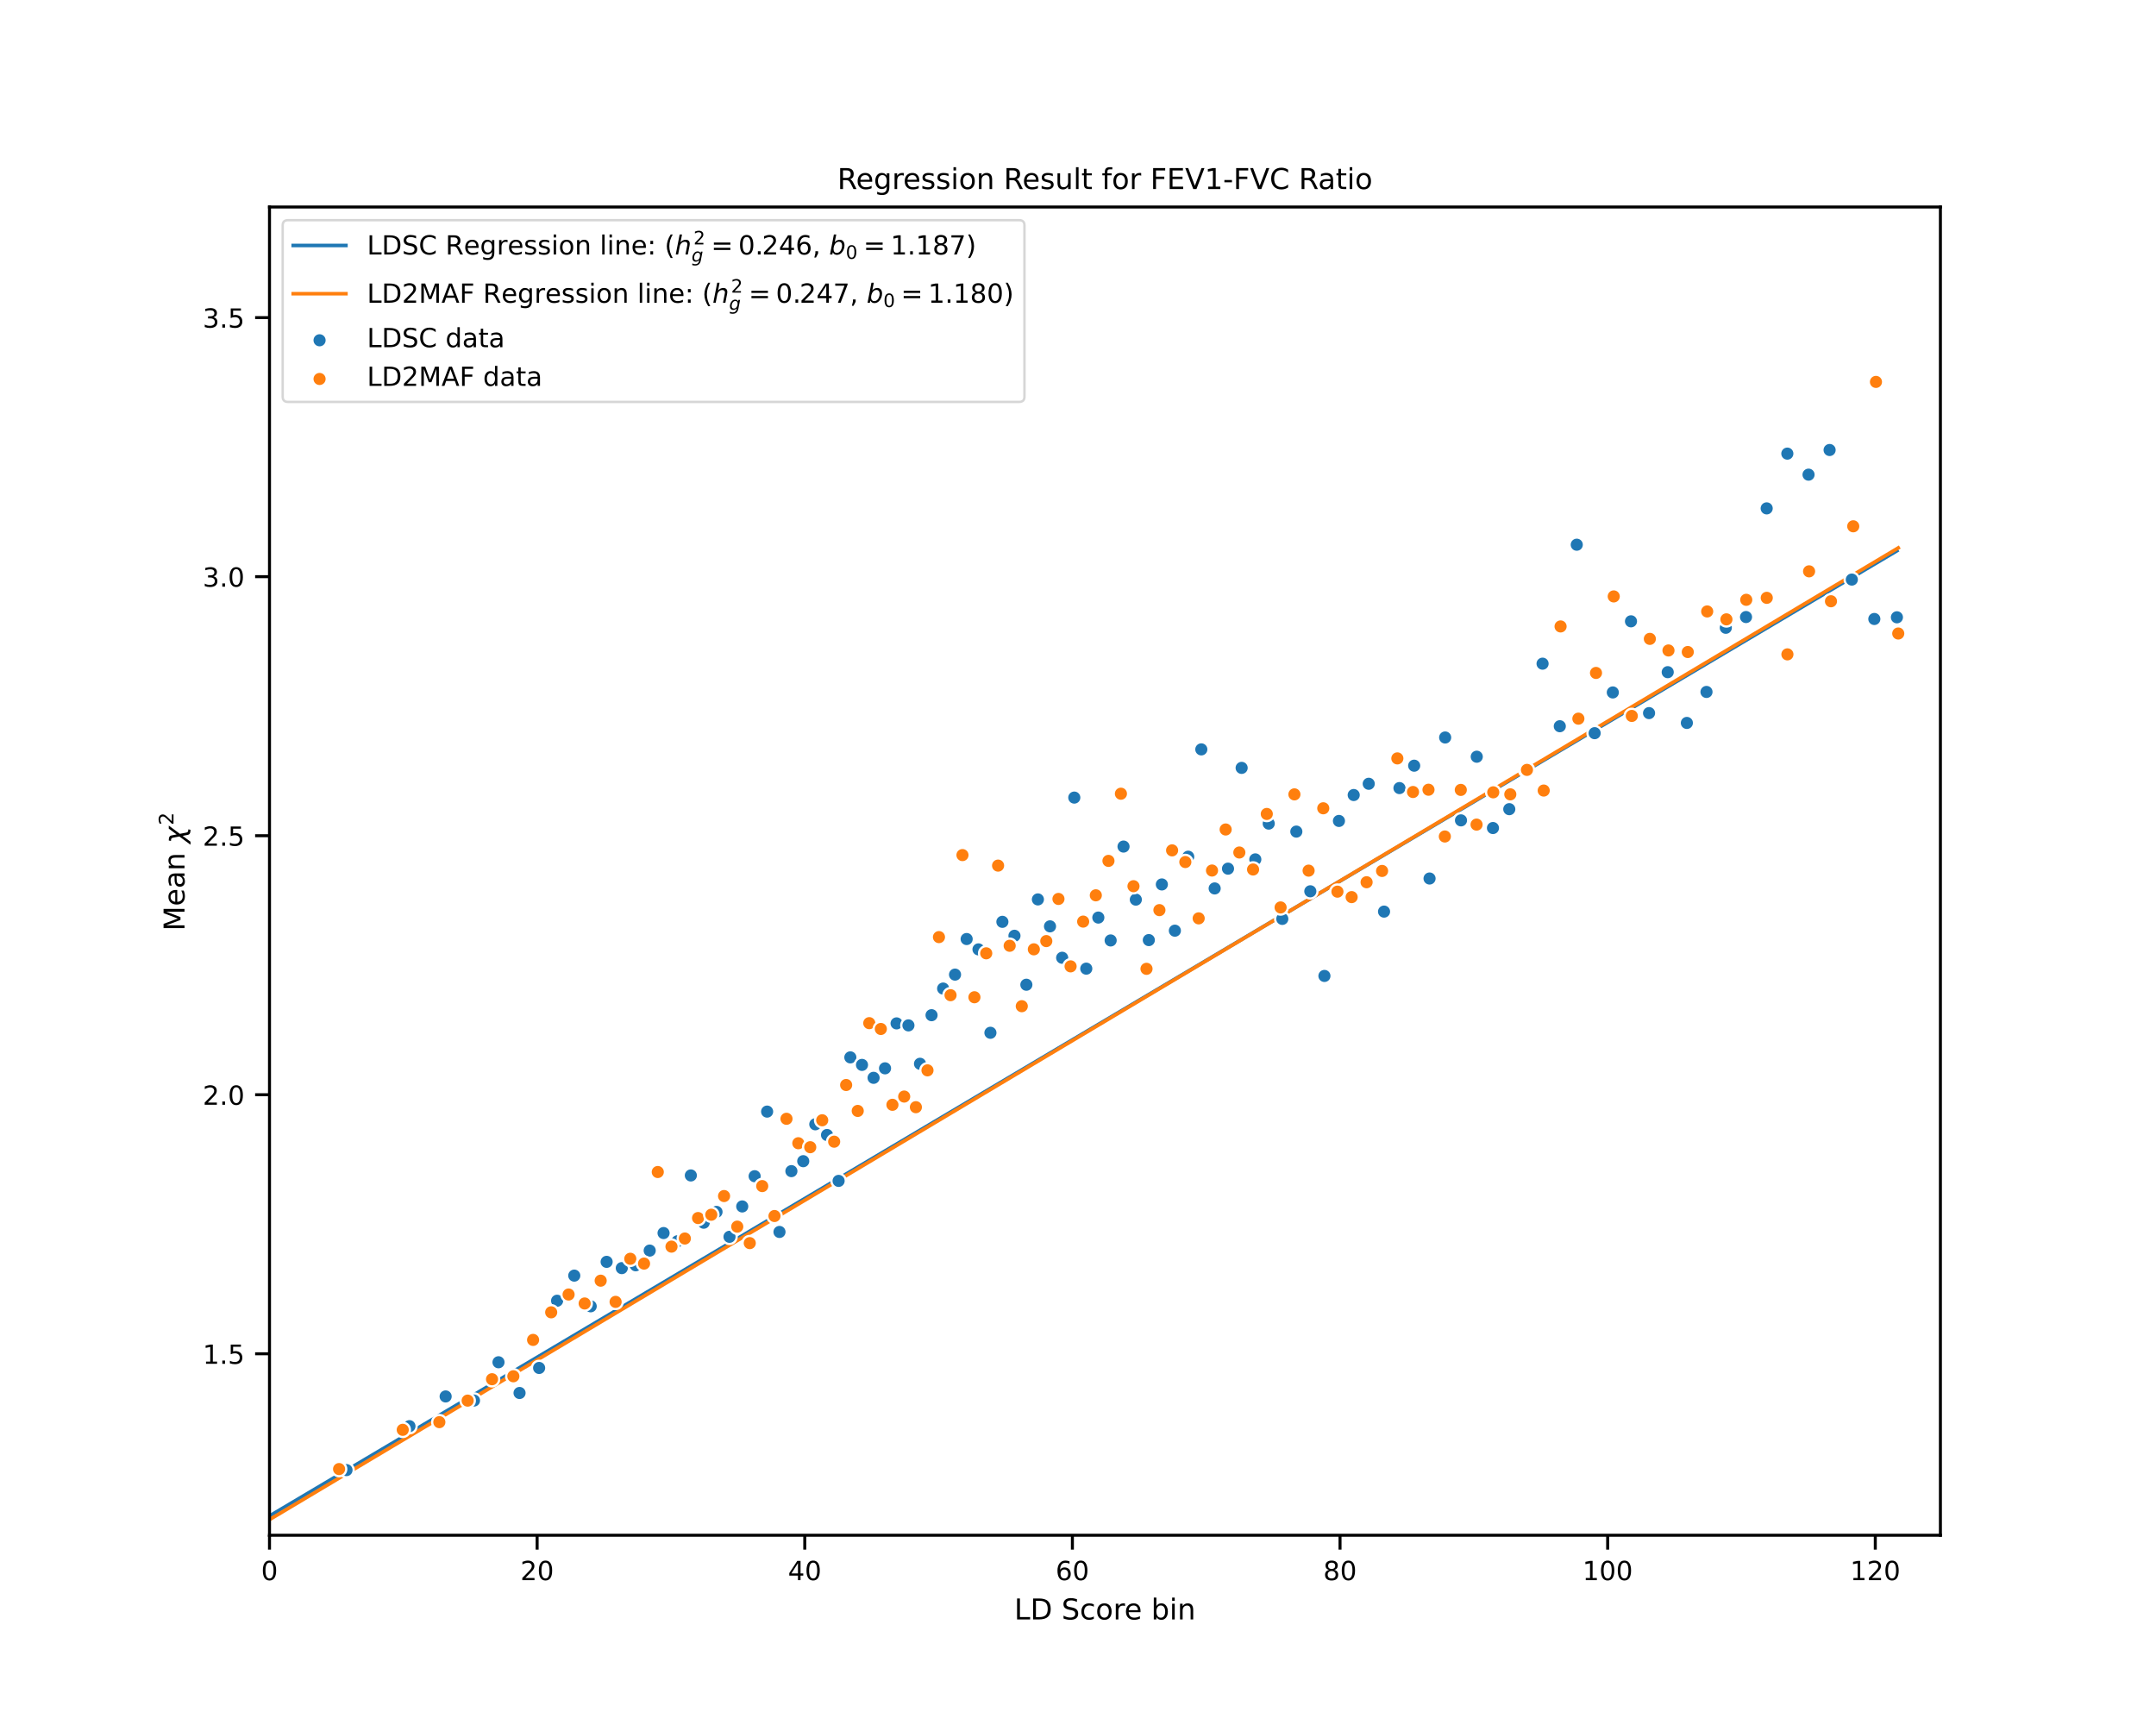 <?xml version="1.0" encoding="utf-8" standalone="no"?>
<!DOCTYPE svg PUBLIC "-//W3C//DTD SVG 1.1//EN"
  "http://www.w3.org/Graphics/SVG/1.1/DTD/svg11.dtd">
<!-- Created with matplotlib (https://matplotlib.org/) -->
<svg height="576pt" version="1.1" viewBox="0 0 720 576" width="720pt" xmlns="http://www.w3.org/2000/svg" xmlns:xlink="http://www.w3.org/1999/xlink">
 <defs>
  <style type="text/css">
*{stroke-linecap:butt;stroke-linejoin:round;}
  </style>
 </defs>
 <g id="figure_1">
  <g id="patch_1">
   <path d="M 0 576 
L 720 576 
L 720 0 
L 0 0 
z
" style="fill:#ffffff;"/>
  </g>
  <g id="axes_1">
   <g id="patch_2">
    <path d="M 90 512.64 
L 648 512.64 
L 648 69.12 
L 90 69.12 
z
" style="fill:#ffffff;"/>
   </g>
   <g id="matplotlib.axis_1">
    <g id="xtick_1">
     <g id="line2d_1">
      <defs>
       <path d="M 0 0 
L 0 4.8 
" id="mbb3fbd31ef" style="stroke:#000000;"/>
      </defs>
      <g>
       <use style="stroke:#000000;" x="90" xlink:href="#mbb3fbd31ef" y="512.64"/>
      </g>
     </g>
     <g id="text_1">
      <!-- 0 -->
      <defs>
       <path d="M 31.781 66.406 
Q 24.172 66.406 20.328 58.906 
Q 16.5 51.422 16.5 36.375 
Q 16.5 21.391 20.328 13.891 
Q 24.172 6.391 31.781 6.391 
Q 39.453 6.391 43.281 13.891 
Q 47.125 21.391 47.125 36.375 
Q 47.125 51.422 43.281 58.906 
Q 39.453 66.406 31.781 66.406 
z
M 31.781 74.219 
Q 44.047 74.219 50.516 64.516 
Q 56.984 54.828 56.984 36.375 
Q 56.984 17.969 50.516 8.266 
Q 44.047 -1.422 31.781 -1.422 
Q 19.531 -1.422 13.062 8.266 
Q 6.594 17.969 6.594 36.375 
Q 6.594 54.828 13.062 64.516 
Q 19.531 74.219 31.781 74.219 
z
" id="DejaVuSans-48"/>
      </defs>
      <g transform="translate(87.201 527.627)scale(0.088 -0.088)">
       <use xlink:href="#DejaVuSans-48"/>
      </g>
     </g>
    </g>
    <g id="xtick_2">
     <g id="line2d_2">
      <g>
       <use style="stroke:#000000;" x="179.376" xlink:href="#mbb3fbd31ef" y="512.64"/>
      </g>
     </g>
     <g id="text_2">
      <!-- 20 -->
      <defs>
       <path d="M 19.188 8.297 
L 53.609 8.297 
L 53.609 0 
L 7.328 0 
L 7.328 8.297 
Q 12.938 14.109 22.625 23.891 
Q 32.328 33.688 34.812 36.531 
Q 39.547 41.844 41.422 45.531 
Q 43.312 49.219 43.312 52.781 
Q 43.312 58.594 39.234 62.25 
Q 35.156 65.922 28.609 65.922 
Q 23.969 65.922 18.812 64.312 
Q 13.672 62.703 7.812 59.422 
L 7.812 69.391 
Q 13.766 71.781 18.938 73 
Q 24.125 74.219 28.422 74.219 
Q 39.75 74.219 46.484 68.547 
Q 53.219 62.891 53.219 53.422 
Q 53.219 48.922 51.531 44.891 
Q 49.859 40.875 45.406 35.406 
Q 44.188 33.984 37.641 27.219 
Q 31.109 20.453 19.188 8.297 
z
" id="DejaVuSans-50"/>
      </defs>
      <g transform="translate(173.777 527.627)scale(0.088 -0.088)">
       <use xlink:href="#DejaVuSans-50"/>
       <use x="63.623" xlink:href="#DejaVuSans-48"/>
      </g>
     </g>
    </g>
    <g id="xtick_3">
     <g id="line2d_3">
      <g>
       <use style="stroke:#000000;" x="268.752" xlink:href="#mbb3fbd31ef" y="512.64"/>
      </g>
     </g>
     <g id="text_3">
      <!-- 40 -->
      <defs>
       <path d="M 37.797 64.312 
L 12.891 25.391 
L 37.797 25.391 
z
M 35.203 72.906 
L 47.609 72.906 
L 47.609 25.391 
L 58.016 25.391 
L 58.016 17.188 
L 47.609 17.188 
L 47.609 0 
L 37.797 0 
L 37.797 17.188 
L 4.891 17.188 
L 4.891 26.703 
z
" id="DejaVuSans-52"/>
      </defs>
      <g transform="translate(263.153 527.627)scale(0.088 -0.088)">
       <use xlink:href="#DejaVuSans-52"/>
       <use x="63.623" xlink:href="#DejaVuSans-48"/>
      </g>
     </g>
    </g>
    <g id="xtick_4">
     <g id="line2d_4">
      <g>
       <use style="stroke:#000000;" x="358.128" xlink:href="#mbb3fbd31ef" y="512.64"/>
      </g>
     </g>
     <g id="text_4">
      <!-- 60 -->
      <defs>
       <path d="M 33.016 40.375 
Q 26.375 40.375 22.484 35.828 
Q 18.609 31.297 18.609 23.391 
Q 18.609 15.531 22.484 10.953 
Q 26.375 6.391 33.016 6.391 
Q 39.656 6.391 43.531 10.953 
Q 47.406 15.531 47.406 23.391 
Q 47.406 31.297 43.531 35.828 
Q 39.656 40.375 33.016 40.375 
z
M 52.594 71.297 
L 52.594 62.312 
Q 48.875 64.062 45.094 64.984 
Q 41.312 65.922 37.594 65.922 
Q 27.828 65.922 22.672 59.328 
Q 17.531 52.734 16.797 39.406 
Q 19.672 43.656 24.016 45.922 
Q 28.375 48.188 33.594 48.188 
Q 44.578 48.188 50.953 41.516 
Q 57.328 34.859 57.328 23.391 
Q 57.328 12.156 50.688 5.359 
Q 44.047 -1.422 33.016 -1.422 
Q 20.359 -1.422 13.672 8.266 
Q 6.984 17.969 6.984 36.375 
Q 6.984 53.656 15.188 63.938 
Q 23.391 74.219 37.203 74.219 
Q 40.922 74.219 44.703 73.484 
Q 48.484 72.75 52.594 71.297 
z
" id="DejaVuSans-54"/>
      </defs>
      <g transform="translate(352.529 527.627)scale(0.088 -0.088)">
       <use xlink:href="#DejaVuSans-54"/>
       <use x="63.623" xlink:href="#DejaVuSans-48"/>
      </g>
     </g>
    </g>
    <g id="xtick_5">
     <g id="line2d_5">
      <g>
       <use style="stroke:#000000;" x="447.505" xlink:href="#mbb3fbd31ef" y="512.64"/>
      </g>
     </g>
     <g id="text_5">
      <!-- 80 -->
      <defs>
       <path d="M 31.781 34.625 
Q 24.75 34.625 20.719 30.859 
Q 16.703 27.094 16.703 20.516 
Q 16.703 13.922 20.719 10.156 
Q 24.75 6.391 31.781 6.391 
Q 38.812 6.391 42.859 10.172 
Q 46.922 13.969 46.922 20.516 
Q 46.922 27.094 42.891 30.859 
Q 38.875 34.625 31.781 34.625 
z
M 21.922 38.812 
Q 15.578 40.375 12.031 44.719 
Q 8.5 49.078 8.5 55.328 
Q 8.5 64.062 14.719 69.141 
Q 20.953 74.219 31.781 74.219 
Q 42.672 74.219 48.875 69.141 
Q 55.078 64.062 55.078 55.328 
Q 55.078 49.078 51.531 44.719 
Q 48 40.375 41.703 38.812 
Q 48.828 37.156 52.797 32.312 
Q 56.781 27.484 56.781 20.516 
Q 56.781 9.906 50.312 4.234 
Q 43.844 -1.422 31.781 -1.422 
Q 19.734 -1.422 13.25 4.234 
Q 6.781 9.906 6.781 20.516 
Q 6.781 27.484 10.781 32.312 
Q 14.797 37.156 21.922 38.812 
z
M 18.312 54.391 
Q 18.312 48.734 21.844 45.562 
Q 25.391 42.391 31.781 42.391 
Q 38.141 42.391 41.719 45.562 
Q 45.312 48.734 45.312 54.391 
Q 45.312 60.062 41.719 63.234 
Q 38.141 66.406 31.781 66.406 
Q 25.391 66.406 21.844 63.234 
Q 18.312 60.062 18.312 54.391 
z
" id="DejaVuSans-56"/>
      </defs>
      <g transform="translate(441.906 527.627)scale(0.088 -0.088)">
       <use xlink:href="#DejaVuSans-56"/>
       <use x="63.623" xlink:href="#DejaVuSans-48"/>
      </g>
     </g>
    </g>
    <g id="xtick_6">
     <g id="line2d_6">
      <g>
       <use style="stroke:#000000;" x="536.881" xlink:href="#mbb3fbd31ef" y="512.64"/>
      </g>
     </g>
     <g id="text_6">
      <!-- 100 -->
      <defs>
       <path d="M 12.406 8.297 
L 28.516 8.297 
L 28.516 63.922 
L 10.984 60.406 
L 10.984 69.391 
L 28.422 72.906 
L 38.281 72.906 
L 38.281 8.297 
L 54.391 8.297 
L 54.391 0 
L 12.406 0 
z
" id="DejaVuSans-49"/>
      </defs>
      <g transform="translate(528.482 527.627)scale(0.088 -0.088)">
       <use xlink:href="#DejaVuSans-49"/>
       <use x="63.623" xlink:href="#DejaVuSans-48"/>
       <use x="127.246" xlink:href="#DejaVuSans-48"/>
      </g>
     </g>
    </g>
    <g id="xtick_7">
     <g id="line2d_7">
      <g>
       <use style="stroke:#000000;" x="626.257" xlink:href="#mbb3fbd31ef" y="512.64"/>
      </g>
     </g>
     <g id="text_7">
      <!-- 120 -->
      <g transform="translate(617.858 527.627)scale(0.088 -0.088)">
       <use xlink:href="#DejaVuSans-49"/>
       <use x="63.623" xlink:href="#DejaVuSans-50"/>
       <use x="127.246" xlink:href="#DejaVuSans-48"/>
      </g>
     </g>
    </g>
    <g id="text_8">
     <!-- LD Score bin -->
     <defs>
      <path d="M 9.812 72.906 
L 19.672 72.906 
L 19.672 8.297 
L 55.172 8.297 
L 55.172 0 
L 9.812 0 
z
" id="DejaVuSans-76"/>
      <path d="M 19.672 64.797 
L 19.672 8.109 
L 31.594 8.109 
Q 46.688 8.109 53.688 14.938 
Q 60.688 21.781 60.688 36.531 
Q 60.688 51.172 53.688 57.984 
Q 46.688 64.797 31.594 64.797 
z
M 9.812 72.906 
L 30.078 72.906 
Q 51.266 72.906 61.172 64.094 
Q 71.094 55.281 71.094 36.531 
Q 71.094 17.672 61.125 8.828 
Q 51.172 0 30.078 0 
L 9.812 0 
z
" id="DejaVuSans-68"/>
      <path id="DejaVuSans-32"/>
      <path d="M 53.516 70.516 
L 53.516 60.891 
Q 47.906 63.578 42.922 64.891 
Q 37.938 66.219 33.297 66.219 
Q 25.25 66.219 20.875 63.094 
Q 16.5 59.969 16.5 54.203 
Q 16.5 49.359 19.406 46.891 
Q 22.312 44.438 30.422 42.922 
L 36.375 41.703 
Q 47.406 39.594 52.656 34.297 
Q 57.906 29 57.906 20.125 
Q 57.906 9.516 50.797 4.047 
Q 43.703 -1.422 29.984 -1.422 
Q 24.812 -1.422 18.969 -0.25 
Q 13.141 0.922 6.891 3.219 
L 6.891 13.375 
Q 12.891 10.016 18.656 8.297 
Q 24.422 6.594 29.984 6.594 
Q 38.422 6.594 43.016 9.906 
Q 47.609 13.234 47.609 19.391 
Q 47.609 24.75 44.312 27.781 
Q 41.016 30.812 33.5 32.328 
L 27.484 33.5 
Q 16.453 35.688 11.516 40.375 
Q 6.594 45.062 6.594 53.422 
Q 6.594 63.094 13.406 68.656 
Q 20.219 74.219 32.172 74.219 
Q 37.312 74.219 42.625 73.281 
Q 47.953 72.359 53.516 70.516 
z
" id="DejaVuSans-83"/>
      <path d="M 48.781 52.594 
L 48.781 44.188 
Q 44.969 46.297 41.141 47.344 
Q 37.312 48.391 33.406 48.391 
Q 24.656 48.391 19.812 42.844 
Q 14.984 37.312 14.984 27.297 
Q 14.984 17.281 19.812 11.734 
Q 24.656 6.203 33.406 6.203 
Q 37.312 6.203 41.141 7.25 
Q 44.969 8.297 48.781 10.406 
L 48.781 2.094 
Q 45.016 0.344 40.984 -0.531 
Q 36.969 -1.422 32.422 -1.422 
Q 20.062 -1.422 12.781 6.344 
Q 5.516 14.109 5.516 27.297 
Q 5.516 40.672 12.859 48.328 
Q 20.219 56 33.016 56 
Q 37.156 56 41.109 55.141 
Q 45.062 54.297 48.781 52.594 
z
" id="DejaVuSans-99"/>
      <path d="M 30.609 48.391 
Q 23.391 48.391 19.188 42.75 
Q 14.984 37.109 14.984 27.297 
Q 14.984 17.484 19.156 11.844 
Q 23.344 6.203 30.609 6.203 
Q 37.797 6.203 41.984 11.859 
Q 46.188 17.531 46.188 27.297 
Q 46.188 37.016 41.984 42.703 
Q 37.797 48.391 30.609 48.391 
z
M 30.609 56 
Q 42.328 56 49.016 48.375 
Q 55.719 40.766 55.719 27.297 
Q 55.719 13.875 49.016 6.219 
Q 42.328 -1.422 30.609 -1.422 
Q 18.844 -1.422 12.172 6.219 
Q 5.516 13.875 5.516 27.297 
Q 5.516 40.766 12.172 48.375 
Q 18.844 56 30.609 56 
z
" id="DejaVuSans-111"/>
      <path d="M 41.109 46.297 
Q 39.594 47.172 37.812 47.578 
Q 36.031 48 33.891 48 
Q 26.266 48 22.188 43.047 
Q 18.109 38.094 18.109 28.812 
L 18.109 0 
L 9.078 0 
L 9.078 54.688 
L 18.109 54.688 
L 18.109 46.188 
Q 20.953 51.172 25.484 53.578 
Q 30.031 56 36.531 56 
Q 37.453 56 38.578 55.875 
Q 39.703 55.766 41.062 55.516 
z
" id="DejaVuSans-114"/>
      <path d="M 56.203 29.594 
L 56.203 25.203 
L 14.891 25.203 
Q 15.484 15.922 20.484 11.062 
Q 25.484 6.203 34.422 6.203 
Q 39.594 6.203 44.453 7.469 
Q 49.312 8.734 54.109 11.281 
L 54.109 2.781 
Q 49.266 0.734 44.188 -0.344 
Q 39.109 -1.422 33.891 -1.422 
Q 20.797 -1.422 13.156 6.188 
Q 5.516 13.812 5.516 26.812 
Q 5.516 40.234 12.766 48.109 
Q 20.016 56 32.328 56 
Q 43.359 56 49.781 48.891 
Q 56.203 41.797 56.203 29.594 
z
M 47.219 32.234 
Q 47.125 39.594 43.094 43.984 
Q 39.062 48.391 32.422 48.391 
Q 24.906 48.391 20.391 44.141 
Q 15.875 39.891 15.188 32.172 
z
" id="DejaVuSans-101"/>
      <path d="M 48.688 27.297 
Q 48.688 37.203 44.609 42.844 
Q 40.531 48.484 33.406 48.484 
Q 26.266 48.484 22.188 42.844 
Q 18.109 37.203 18.109 27.297 
Q 18.109 17.391 22.188 11.75 
Q 26.266 6.109 33.406 6.109 
Q 40.531 6.109 44.609 11.75 
Q 48.688 17.391 48.688 27.297 
z
M 18.109 46.391 
Q 20.953 51.266 25.266 53.625 
Q 29.594 56 35.594 56 
Q 45.562 56 51.781 48.094 
Q 58.016 40.188 58.016 27.297 
Q 58.016 14.406 51.781 6.484 
Q 45.562 -1.422 35.594 -1.422 
Q 29.594 -1.422 25.266 0.953 
Q 20.953 3.328 18.109 8.203 
L 18.109 0 
L 9.078 0 
L 9.078 75.984 
L 18.109 75.984 
z
" id="DejaVuSans-98"/>
      <path d="M 9.422 54.688 
L 18.406 54.688 
L 18.406 0 
L 9.422 0 
z
M 9.422 75.984 
L 18.406 75.984 
L 18.406 64.594 
L 9.422 64.594 
z
" id="DejaVuSans-105"/>
      <path d="M 54.891 33.016 
L 54.891 0 
L 45.906 0 
L 45.906 32.719 
Q 45.906 40.484 42.875 44.328 
Q 39.844 48.188 33.797 48.188 
Q 26.516 48.188 22.312 43.547 
Q 18.109 38.922 18.109 30.906 
L 18.109 0 
L 9.078 0 
L 9.078 54.688 
L 18.109 54.688 
L 18.109 46.188 
Q 21.344 51.125 25.703 53.562 
Q 30.078 56 35.797 56 
Q 45.219 56 50.047 50.172 
Q 54.891 44.344 54.891 33.016 
z
" id="DejaVuSans-110"/>
     </defs>
     <g transform="translate(338.714 540.751)scale(0.096 -0.096)">
      <use xlink:href="#DejaVuSans-76"/>
      <use x="55.713" xlink:href="#DejaVuSans-68"/>
      <use x="132.715" xlink:href="#DejaVuSans-32"/>
      <use x="164.502" xlink:href="#DejaVuSans-83"/>
      <use x="227.979" xlink:href="#DejaVuSans-99"/>
      <use x="282.959" xlink:href="#DejaVuSans-111"/>
      <use x="344.141" xlink:href="#DejaVuSans-114"/>
      <use x="383.004" xlink:href="#DejaVuSans-101"/>
      <use x="444.527" xlink:href="#DejaVuSans-32"/>
      <use x="476.314" xlink:href="#DejaVuSans-98"/>
      <use x="539.791" xlink:href="#DejaVuSans-105"/>
      <use x="567.574" xlink:href="#DejaVuSans-110"/>
     </g>
    </g>
   </g>
   <g id="matplotlib.axis_2">
    <g id="ytick_1">
     <g id="line2d_8">
      <defs>
       <path d="M 0 0 
L -4.8 0 
" id="m7d987aaf2c" style="stroke:#000000;"/>
      </defs>
      <g>
       <use style="stroke:#000000;" x="90" xlink:href="#m7d987aaf2c" y="452.051"/>
      </g>
     </g>
     <g id="text_9">
      <!-- 1.5 -->
      <defs>
       <path d="M 10.688 12.406 
L 21 12.406 
L 21 0 
L 10.688 0 
z
" id="DejaVuSans-46"/>
       <path d="M 10.797 72.906 
L 49.516 72.906 
L 49.516 64.594 
L 19.828 64.594 
L 19.828 46.734 
Q 21.969 47.469 24.109 47.828 
Q 26.266 48.188 28.422 48.188 
Q 40.625 48.188 47.75 41.5 
Q 54.891 34.812 54.891 23.391 
Q 54.891 11.625 47.562 5.094 
Q 40.234 -1.422 26.906 -1.422 
Q 22.312 -1.422 17.547 -0.641 
Q 12.797 0.141 7.719 1.703 
L 7.719 11.625 
Q 12.109 9.234 16.797 8.062 
Q 21.484 6.891 26.703 6.891 
Q 35.156 6.891 40.078 11.328 
Q 45.016 15.766 45.016 23.391 
Q 45.016 31 40.078 35.438 
Q 35.156 39.891 26.703 39.891 
Q 22.75 39.891 18.812 39.016 
Q 14.891 38.141 10.797 36.281 
z
" id="DejaVuSans-53"/>
      </defs>
      <g transform="translate(67.705 455.394)scale(0.088 -0.088)">
       <use xlink:href="#DejaVuSans-49"/>
       <use x="63.623" xlink:href="#DejaVuSans-46"/>
       <use x="95.41" xlink:href="#DejaVuSans-53"/>
      </g>
     </g>
    </g>
    <g id="ytick_2">
     <g id="line2d_9">
      <g>
       <use style="stroke:#000000;" x="90" xlink:href="#m7d987aaf2c" y="365.553"/>
      </g>
     </g>
     <g id="text_10">
      <!-- 2.0 -->
      <g transform="translate(67.705 368.896)scale(0.088 -0.088)">
       <use xlink:href="#DejaVuSans-50"/>
       <use x="63.623" xlink:href="#DejaVuSans-46"/>
       <use x="95.41" xlink:href="#DejaVuSans-48"/>
      </g>
     </g>
    </g>
    <g id="ytick_3">
     <g id="line2d_10">
      <g>
       <use style="stroke:#000000;" x="90" xlink:href="#m7d987aaf2c" y="279.054"/>
      </g>
     </g>
     <g id="text_11">
      <!-- 2.5 -->
      <g transform="translate(67.705 282.398)scale(0.088 -0.088)">
       <use xlink:href="#DejaVuSans-50"/>
       <use x="63.623" xlink:href="#DejaVuSans-46"/>
       <use x="95.41" xlink:href="#DejaVuSans-53"/>
      </g>
     </g>
    </g>
    <g id="ytick_4">
     <g id="line2d_11">
      <g>
       <use style="stroke:#000000;" x="90" xlink:href="#m7d987aaf2c" y="192.556"/>
      </g>
     </g>
     <g id="text_12">
      <!-- 3.0 -->
      <defs>
       <path d="M 40.578 39.312 
Q 47.656 37.797 51.625 33 
Q 55.609 28.219 55.609 21.188 
Q 55.609 10.406 48.188 4.484 
Q 40.766 -1.422 27.094 -1.422 
Q 22.516 -1.422 17.656 -0.516 
Q 12.797 0.391 7.625 2.203 
L 7.625 11.719 
Q 11.719 9.328 16.594 8.109 
Q 21.484 6.891 26.812 6.891 
Q 36.078 6.891 40.938 10.547 
Q 45.797 14.203 45.797 21.188 
Q 45.797 27.641 41.281 31.266 
Q 36.766 34.906 28.719 34.906 
L 20.219 34.906 
L 20.219 43.016 
L 29.109 43.016 
Q 36.375 43.016 40.234 45.922 
Q 44.094 48.828 44.094 54.297 
Q 44.094 59.906 40.109 62.906 
Q 36.141 65.922 28.719 65.922 
Q 24.656 65.922 20.016 65.031 
Q 15.375 64.156 9.812 62.312 
L 9.812 71.094 
Q 15.438 72.656 20.344 73.438 
Q 25.25 74.219 29.594 74.219 
Q 40.828 74.219 47.359 69.109 
Q 53.906 64.016 53.906 55.328 
Q 53.906 49.266 50.438 45.094 
Q 46.969 40.922 40.578 39.312 
z
" id="DejaVuSans-51"/>
      </defs>
      <g transform="translate(67.705 195.899)scale(0.088 -0.088)">
       <use xlink:href="#DejaVuSans-51"/>
       <use x="63.623" xlink:href="#DejaVuSans-46"/>
       <use x="95.41" xlink:href="#DejaVuSans-48"/>
      </g>
     </g>
    </g>
    <g id="ytick_5">
     <g id="line2d_12">
      <g>
       <use style="stroke:#000000;" x="90" xlink:href="#m7d987aaf2c" y="106.058"/>
      </g>
     </g>
     <g id="text_13">
      <!-- 3.5 -->
      <g transform="translate(67.705 109.401)scale(0.088 -0.088)">
       <use xlink:href="#DejaVuSans-51"/>
       <use x="63.623" xlink:href="#DejaVuSans-46"/>
       <use x="95.41" xlink:href="#DejaVuSans-53"/>
      </g>
     </g>
    </g>
    <g id="text_14">
     <!-- Mean $\chi^2$ -->
     <defs>
      <path d="M 9.812 72.906 
L 24.516 72.906 
L 43.109 23.297 
L 61.812 72.906 
L 76.516 72.906 
L 76.516 0 
L 66.891 0 
L 66.891 64.016 
L 48.094 14.016 
L 38.188 14.016 
L 19.391 64.016 
L 19.391 0 
L 9.812 0 
z
" id="DejaVuSans-77"/>
      <path d="M 34.281 27.484 
Q 23.391 27.484 19.188 25 
Q 14.984 22.516 14.984 16.5 
Q 14.984 11.719 18.141 8.906 
Q 21.297 6.109 26.703 6.109 
Q 34.188 6.109 38.703 11.406 
Q 43.219 16.703 43.219 25.484 
L 43.219 27.484 
z
M 52.203 31.203 
L 52.203 0 
L 43.219 0 
L 43.219 8.297 
Q 40.141 3.328 35.547 0.953 
Q 30.953 -1.422 24.312 -1.422 
Q 15.922 -1.422 10.953 3.297 
Q 6 8.016 6 15.922 
Q 6 25.141 12.172 29.828 
Q 18.359 34.516 30.609 34.516 
L 43.219 34.516 
L 43.219 35.406 
Q 43.219 41.609 39.141 45 
Q 35.062 48.391 27.688 48.391 
Q 23 48.391 18.547 47.266 
Q 14.109 46.141 10.016 43.891 
L 10.016 52.203 
Q 14.938 54.109 19.578 55.047 
Q 24.219 56 28.609 56 
Q 40.484 56 46.344 49.844 
Q 52.203 43.703 52.203 31.203 
z
" id="DejaVuSans-97"/>
      <path d="M 30.031 -12.203 
L 26.422 6.5 
L 6.156 -20.844 
L -4.438 -20.844 
L 24.266 17.828 
L 19.828 40.828 
Q 18.656 46.969 11.141 46.969 
L 8.734 46.969 
L 10.203 54.688 
L 13.625 54.594 
Q 26.172 54.25 27.734 46.094 
L 31.344 27.391 
L 51.609 54.734 
L 62.203 54.734 
L 33.5 16.062 
L 37.938 -6.938 
Q 39.109 -13.094 46.625 -13.094 
L 49.031 -13.094 
L 47.562 -20.797 
L 44.141 -20.703 
Q 31.594 -20.359 30.031 -12.203 
z
" id="DejaVuSans-Oblique-967"/>
     </defs>
     <g transform="translate(61.689 310.848)rotate(-90)scale(0.096 -0.096)">
      <use transform="translate(0 0.766)" xlink:href="#DejaVuSans-77"/>
      <use transform="translate(86.279 0.766)" xlink:href="#DejaVuSans-101"/>
      <use transform="translate(147.803 0.766)" xlink:href="#DejaVuSans-97"/>
      <use transform="translate(209.082 0.766)" xlink:href="#DejaVuSans-110"/>
      <use transform="translate(272.461 0.766)" xlink:href="#DejaVuSans-32"/>
      <use transform="translate(304.248 0.766)" xlink:href="#DejaVuSans-Oblique-967"/>
      <use transform="translate(367.9 39.047)scale(0.7)" xlink:href="#DejaVuSans-50"/>
     </g>
    </g>
   </g>
   <g id="line2d_13">
    <path clip-path="url(#p8c9915e88a)" d="M 90 506.211 
L 633.479 183.917 
L 633.479 183.917 
" style="fill:none;stroke:#1f77b4;stroke-linecap:square;stroke-width:1.2;"/>
   </g>
   <g id="line2d_14">
    <path clip-path="url(#p8c9915e88a)" d="M 90 507.409 
L 633.924 182.957 
L 633.924 182.957 
" style="fill:none;stroke:#ff7f0e;stroke-linecap:square;stroke-width:1.2;"/>
   </g>
   <g id="patch_3">
    <path d="M 90 512.64 
L 90 69.12 
" style="fill:none;stroke:#000000;stroke-linecap:square;stroke-linejoin:miter;"/>
   </g>
   <g id="patch_4">
    <path d="M 648 512.64 
L 648 69.12 
" style="fill:none;stroke:#000000;stroke-linecap:square;stroke-linejoin:miter;"/>
   </g>
   <g id="patch_5">
    <path d="M 90 512.64 
L 648 512.64 
" style="fill:none;stroke:#000000;stroke-linecap:square;stroke-linejoin:miter;"/>
   </g>
   <g id="patch_6">
    <path d="M 90 69.12 
L 648 69.12 
" style="fill:none;stroke:#000000;stroke-linecap:square;stroke-linejoin:miter;"/>
   </g>
   <g id="text_15">
    <!-- Regression Result for FEV1-FVC Ratio -->
    <defs>
     <path d="M 44.391 34.188 
Q 47.562 33.109 50.562 29.594 
Q 53.562 26.078 56.594 19.922 
L 66.609 0 
L 56 0 
L 46.688 18.703 
Q 43.062 26.031 39.672 28.422 
Q 36.281 30.812 30.422 30.812 
L 19.672 30.812 
L 19.672 0 
L 9.812 0 
L 9.812 72.906 
L 32.078 72.906 
Q 44.578 72.906 50.734 67.672 
Q 56.891 62.453 56.891 51.906 
Q 56.891 45.016 53.688 40.469 
Q 50.484 35.938 44.391 34.188 
z
M 19.672 64.797 
L 19.672 38.922 
L 32.078 38.922 
Q 39.203 38.922 42.844 42.219 
Q 46.484 45.516 46.484 51.906 
Q 46.484 58.297 42.844 61.547 
Q 39.203 64.797 32.078 64.797 
z
" id="DejaVuSans-82"/>
     <path d="M 45.406 27.984 
Q 45.406 37.75 41.375 43.109 
Q 37.359 48.484 30.078 48.484 
Q 22.859 48.484 18.828 43.109 
Q 14.797 37.75 14.797 27.984 
Q 14.797 18.266 18.828 12.891 
Q 22.859 7.516 30.078 7.516 
Q 37.359 7.516 41.375 12.891 
Q 45.406 18.266 45.406 27.984 
z
M 54.391 6.781 
Q 54.391 -7.172 48.188 -13.984 
Q 42 -20.797 29.203 -20.797 
Q 24.469 -20.797 20.266 -20.094 
Q 16.062 -19.391 12.109 -17.922 
L 12.109 -9.188 
Q 16.062 -11.328 19.922 -12.344 
Q 23.781 -13.375 27.781 -13.375 
Q 36.625 -13.375 41.016 -8.766 
Q 45.406 -4.156 45.406 5.172 
L 45.406 9.625 
Q 42.625 4.781 38.281 2.391 
Q 33.938 0 27.875 0 
Q 17.828 0 11.672 7.656 
Q 5.516 15.328 5.516 27.984 
Q 5.516 40.672 11.672 48.328 
Q 17.828 56 27.875 56 
Q 33.938 56 38.281 53.609 
Q 42.625 51.219 45.406 46.391 
L 45.406 54.688 
L 54.391 54.688 
z
" id="DejaVuSans-103"/>
     <path d="M 44.281 53.078 
L 44.281 44.578 
Q 40.484 46.531 36.375 47.5 
Q 32.281 48.484 27.875 48.484 
Q 21.188 48.484 17.844 46.438 
Q 14.5 44.391 14.5 40.281 
Q 14.5 37.156 16.891 35.375 
Q 19.281 33.594 26.516 31.984 
L 29.594 31.297 
Q 39.156 29.25 43.188 25.516 
Q 47.219 21.781 47.219 15.094 
Q 47.219 7.469 41.188 3.016 
Q 35.156 -1.422 24.609 -1.422 
Q 20.219 -1.422 15.453 -0.562 
Q 10.688 0.297 5.422 2 
L 5.422 11.281 
Q 10.406 8.688 15.234 7.391 
Q 20.062 6.109 24.812 6.109 
Q 31.156 6.109 34.562 8.281 
Q 37.984 10.453 37.984 14.406 
Q 37.984 18.062 35.516 20.016 
Q 33.062 21.969 24.703 23.781 
L 21.578 24.516 
Q 13.234 26.266 9.516 29.906 
Q 5.812 33.547 5.812 39.891 
Q 5.812 47.609 11.281 51.797 
Q 16.75 56 26.812 56 
Q 31.781 56 36.172 55.266 
Q 40.578 54.547 44.281 53.078 
z
" id="DejaVuSans-115"/>
     <path d="M 8.5 21.578 
L 8.5 54.688 
L 17.484 54.688 
L 17.484 21.922 
Q 17.484 14.156 20.5 10.266 
Q 23.531 6.391 29.594 6.391 
Q 36.859 6.391 41.078 11.031 
Q 45.312 15.672 45.312 23.688 
L 45.312 54.688 
L 54.297 54.688 
L 54.297 0 
L 45.312 0 
L 45.312 8.406 
Q 42.047 3.422 37.719 1 
Q 33.406 -1.422 27.688 -1.422 
Q 18.266 -1.422 13.375 4.438 
Q 8.5 10.297 8.5 21.578 
z
M 31.109 56 
z
" id="DejaVuSans-117"/>
     <path d="M 9.422 75.984 
L 18.406 75.984 
L 18.406 0 
L 9.422 0 
z
" id="DejaVuSans-108"/>
     <path d="M 18.312 70.219 
L 18.312 54.688 
L 36.812 54.688 
L 36.812 47.703 
L 18.312 47.703 
L 18.312 18.016 
Q 18.312 11.328 20.141 9.422 
Q 21.969 7.516 27.594 7.516 
L 36.812 7.516 
L 36.812 0 
L 27.594 0 
Q 17.188 0 13.234 3.875 
Q 9.281 7.766 9.281 18.016 
L 9.281 47.703 
L 2.688 47.703 
L 2.688 54.688 
L 9.281 54.688 
L 9.281 70.219 
z
" id="DejaVuSans-116"/>
     <path d="M 37.109 75.984 
L 37.109 68.5 
L 28.516 68.5 
Q 23.688 68.5 21.797 66.547 
Q 19.922 64.594 19.922 59.516 
L 19.922 54.688 
L 34.719 54.688 
L 34.719 47.703 
L 19.922 47.703 
L 19.922 0 
L 10.891 0 
L 10.891 47.703 
L 2.297 47.703 
L 2.297 54.688 
L 10.891 54.688 
L 10.891 58.5 
Q 10.891 67.625 15.141 71.797 
Q 19.391 75.984 28.609 75.984 
z
" id="DejaVuSans-102"/>
     <path d="M 9.812 72.906 
L 51.703 72.906 
L 51.703 64.594 
L 19.672 64.594 
L 19.672 43.109 
L 48.578 43.109 
L 48.578 34.812 
L 19.672 34.812 
L 19.672 0 
L 9.812 0 
z
" id="DejaVuSans-70"/>
     <path d="M 9.812 72.906 
L 55.906 72.906 
L 55.906 64.594 
L 19.672 64.594 
L 19.672 43.016 
L 54.391 43.016 
L 54.391 34.719 
L 19.672 34.719 
L 19.672 8.297 
L 56.781 8.297 
L 56.781 0 
L 9.812 0 
z
" id="DejaVuSans-69"/>
     <path d="M 28.609 0 
L 0.781 72.906 
L 11.078 72.906 
L 34.188 11.531 
L 57.328 72.906 
L 67.578 72.906 
L 39.797 0 
z
" id="DejaVuSans-86"/>
     <path d="M 4.891 31.391 
L 31.203 31.391 
L 31.203 23.391 
L 4.891 23.391 
z
" id="DejaVuSans-45"/>
     <path d="M 64.406 67.281 
L 64.406 56.891 
Q 59.422 61.531 53.781 63.812 
Q 48.141 66.109 41.797 66.109 
Q 29.297 66.109 22.656 58.469 
Q 16.016 50.828 16.016 36.375 
Q 16.016 21.969 22.656 14.328 
Q 29.297 6.688 41.797 6.688 
Q 48.141 6.688 53.781 8.984 
Q 59.422 11.281 64.406 15.922 
L 64.406 5.609 
Q 59.234 2.094 53.438 0.328 
Q 47.656 -1.422 41.219 -1.422 
Q 24.656 -1.422 15.125 8.703 
Q 5.609 18.844 5.609 36.375 
Q 5.609 53.953 15.125 64.078 
Q 24.656 74.219 41.219 74.219 
Q 47.75 74.219 53.531 72.484 
Q 59.328 70.75 64.406 67.281 
z
" id="DejaVuSans-67"/>
    </defs>
    <g transform="translate(279.635 63.12)scale(0.096 -0.096)">
     <use xlink:href="#DejaVuSans-82"/>
     <use x="64.982" xlink:href="#DejaVuSans-101"/>
     <use x="126.506" xlink:href="#DejaVuSans-103"/>
     <use x="189.982" xlink:href="#DejaVuSans-114"/>
     <use x="228.846" xlink:href="#DejaVuSans-101"/>
     <use x="290.369" xlink:href="#DejaVuSans-115"/>
     <use x="342.469" xlink:href="#DejaVuSans-115"/>
     <use x="394.568" xlink:href="#DejaVuSans-105"/>
     <use x="422.352" xlink:href="#DejaVuSans-111"/>
     <use x="483.533" xlink:href="#DejaVuSans-110"/>
     <use x="546.912" xlink:href="#DejaVuSans-32"/>
     <use x="578.699" xlink:href="#DejaVuSans-82"/>
     <use x="643.682" xlink:href="#DejaVuSans-101"/>
     <use x="705.205" xlink:href="#DejaVuSans-115"/>
     <use x="757.305" xlink:href="#DejaVuSans-117"/>
     <use x="820.684" xlink:href="#DejaVuSans-108"/>
     <use x="848.467" xlink:href="#DejaVuSans-116"/>
     <use x="887.676" xlink:href="#DejaVuSans-32"/>
     <use x="919.463" xlink:href="#DejaVuSans-102"/>
     <use x="954.668" xlink:href="#DejaVuSans-111"/>
     <use x="1015.85" xlink:href="#DejaVuSans-114"/>
     <use x="1056.963" xlink:href="#DejaVuSans-32"/>
     <use x="1088.75" xlink:href="#DejaVuSans-70"/>
     <use x="1146.27" xlink:href="#DejaVuSans-69"/>
     <use x="1209.453" xlink:href="#DejaVuSans-86"/>
     <use x="1277.861" xlink:href="#DejaVuSans-49"/>
     <use x="1341.484" xlink:href="#DejaVuSans-45"/>
     <use x="1377.568" xlink:href="#DejaVuSans-70"/>
     <use x="1435.088" xlink:href="#DejaVuSans-86"/>
     <use x="1503.496" xlink:href="#DejaVuSans-67"/>
     <use x="1573.32" xlink:href="#DejaVuSans-32"/>
     <use x="1605.107" xlink:href="#DejaVuSans-82"/>
     <use x="1672.34" xlink:href="#DejaVuSans-97"/>
     <use x="1733.619" xlink:href="#DejaVuSans-116"/>
     <use x="1772.828" xlink:href="#DejaVuSans-105"/>
     <use x="1800.611" xlink:href="#DejaVuSans-111"/>
    </g>
   </g>
   <g id="legend_1">
    <g id="patch_7">
     <path d="M 96.16 134.202 
L 340.36 134.202 
Q 342.12 134.202 342.12 132.441 
L 342.12 75.28 
Q 342.12 73.52 340.36 73.52 
L 96.16 73.52 
Q 94.4 73.52 94.4 75.28 
L 94.4 132.441 
Q 94.4 134.202 96.16 134.202 
z
" style="fill:#ffffff;opacity:0.8;stroke:#cccccc;stroke-linejoin:miter;stroke-width:0.8;"/>
    </g>
    <g id="line2d_15">
     <path d="M 97.92 81.968 
L 115.52 81.968 
" style="fill:none;stroke:#1f77b4;stroke-linecap:square;stroke-width:1.2;"/>
    </g>
    <g id="line2d_16"/>
    <g id="text_16">
     <!-- LDSC Regression line: ($h_g^2=$0.246, $b_0=$1.187) -->
     <defs>
      <path d="M 11.719 12.406 
L 22.016 12.406 
L 22.016 0 
L 11.719 0 
z
M 11.719 51.703 
L 22.016 51.703 
L 22.016 39.312 
L 11.719 39.312 
z
" id="DejaVuSans-58"/>
      <path d="M 31 75.875 
Q 24.469 64.656 21.281 53.656 
Q 18.109 42.672 18.109 31.391 
Q 18.109 20.125 21.312 9.062 
Q 24.516 -2 31 -13.188 
L 23.188 -13.188 
Q 15.875 -1.703 12.234 9.375 
Q 8.594 20.453 8.594 31.391 
Q 8.594 42.281 12.203 53.312 
Q 15.828 64.359 23.188 75.875 
z
" id="DejaVuSans-40"/>
      <path d="M 55.719 33.016 
L 49.312 0 
L 40.281 0 
L 46.688 32.672 
Q 47.125 34.969 47.359 36.719 
Q 47.609 38.484 47.609 39.5 
Q 47.609 43.609 45.016 45.891 
Q 42.438 48.188 37.797 48.188 
Q 30.562 48.188 25.266 43.297 
Q 19.969 38.422 18.406 30.328 
L 12.5 0 
L 3.516 0 
L 18.312 75.984 
L 27.297 75.984 
L 21.484 46.094 
Q 24.906 50.688 30.219 53.344 
Q 35.547 56 41.406 56 
Q 48.641 56 52.609 52.094 
Q 56.594 48.188 56.594 41.109 
Q 56.594 39.359 56.375 37.359 
Q 56.156 35.359 55.719 33.016 
z
" id="DejaVuSans-Oblique-104"/>
      <path d="M 59.625 54.688 
L 50.297 6.781 
Q 47.609 -7.125 40.016 -13.953 
Q 32.422 -20.797 19.578 -20.797 
Q 14.844 -20.797 10.781 -20.094 
Q 6.734 -19.391 3.219 -17.922 
L 4.891 -9.188 
Q 8.203 -11.328 11.906 -12.344 
Q 15.625 -13.375 19.828 -13.375 
Q 28.375 -13.375 33.859 -8.703 
Q 39.359 -4.047 41.109 4.688 
L 41.891 8.797 
Q 38.141 4.5 33.156 2.25 
Q 28.172 0 22.406 0 
Q 14.109 0 9.344 5.484 
Q 4.594 10.984 4.594 20.609 
Q 4.594 28.172 7.469 35.422 
Q 10.359 42.672 15.578 48.297 
Q 19.047 52 23.656 54 
Q 28.266 56 33.297 56 
Q 38.812 56 42.906 53.438 
Q 47.016 50.875 49.031 46.188 
L 50.594 54.688 
z
M 46.094 34.625 
Q 46.094 41.266 42.969 44.875 
Q 39.844 48.484 34.078 48.484 
Q 30.516 48.484 27.297 47.062 
Q 24.078 45.656 21.781 43.109 
Q 18.062 38.922 15.984 33.234 
Q 13.922 27.547 13.922 21.484 
Q 13.922 14.75 17.062 11.125 
Q 20.219 7.516 26.125 7.516 
Q 34.672 7.516 40.375 15.25 
Q 46.094 23 46.094 34.625 
z
" id="DejaVuSans-Oblique-103"/>
      <path d="M 10.594 45.406 
L 73.188 45.406 
L 73.188 37.203 
L 10.594 37.203 
z
M 10.594 25.484 
L 73.188 25.484 
L 73.188 17.188 
L 10.594 17.188 
z
" id="DejaVuSans-61"/>
      <path d="M 11.719 12.406 
L 22.016 12.406 
L 22.016 4 
L 14.016 -11.625 
L 7.719 -11.625 
L 11.719 4 
z
" id="DejaVuSans-44"/>
      <path d="M 49.516 33.406 
Q 49.516 40.484 46.266 44.484 
Q 43.016 48.484 37.312 48.484 
Q 33.156 48.484 29.516 46.453 
Q 25.875 44.438 23.188 40.578 
Q 20.359 36.531 18.719 31.172 
Q 17.094 25.828 17.094 20.516 
Q 17.094 13.766 20.281 9.938 
Q 23.484 6.109 29.109 6.109 
Q 33.344 6.109 36.953 8.078 
Q 40.578 10.062 43.312 13.922 
Q 46.094 17.922 47.797 23.234 
Q 49.516 28.562 49.516 33.406 
z
M 21.578 46.391 
Q 24.906 50.875 29.906 53.438 
Q 34.906 56 40.375 56 
Q 48.781 56 53.734 50.328 
Q 58.688 44.672 58.688 35.016 
Q 58.688 27.094 55.781 19.672 
Q 52.875 12.25 47.516 6.5 
Q 44 2.688 39.406 0.625 
Q 34.812 -1.422 29.781 -1.422 
Q 24.469 -1.422 20.562 1.016 
Q 16.656 3.469 14.203 8.297 
L 12.594 0 
L 3.609 0 
L 18.406 75.984 
L 27.391 75.984 
z
" id="DejaVuSans-Oblique-98"/>
      <path d="M 8.203 72.906 
L 55.078 72.906 
L 55.078 68.703 
L 28.609 0 
L 18.312 0 
L 43.219 64.594 
L 8.203 64.594 
z
" id="DejaVuSans-55"/>
      <path d="M 8.016 75.875 
L 15.828 75.875 
Q 23.141 64.359 26.781 53.312 
Q 30.422 42.281 30.422 31.391 
Q 30.422 20.453 26.781 9.375 
Q 23.141 -1.703 15.828 -13.188 
L 8.016 -13.188 
Q 14.5 -2 17.703 9.062 
Q 20.906 20.125 20.906 31.391 
Q 20.906 42.672 17.703 53.656 
Q 14.5 64.656 8.016 75.875 
z
" id="DejaVuSans-41"/>
     </defs>
     <g transform="translate(122.56 85.048)scale(0.088 -0.088)">
      <use transform="translate(0 0.766)" xlink:href="#DejaVuSans-76"/>
      <use transform="translate(55.713 0.766)" xlink:href="#DejaVuSans-68"/>
      <use transform="translate(132.715 0.766)" xlink:href="#DejaVuSans-83"/>
      <use transform="translate(196.191 0.766)" xlink:href="#DejaVuSans-67"/>
      <use transform="translate(266.016 0.766)" xlink:href="#DejaVuSans-32"/>
      <use transform="translate(297.803 0.766)" xlink:href="#DejaVuSans-82"/>
      <use transform="translate(367.285 0.766)" xlink:href="#DejaVuSans-101"/>
      <use transform="translate(428.809 0.766)" xlink:href="#DejaVuSans-103"/>
      <use transform="translate(492.285 0.766)" xlink:href="#DejaVuSans-114"/>
      <use transform="translate(533.398 0.766)" xlink:href="#DejaVuSans-101"/>
      <use transform="translate(594.922 0.766)" xlink:href="#DejaVuSans-115"/>
      <use transform="translate(647.021 0.766)" xlink:href="#DejaVuSans-115"/>
      <use transform="translate(699.121 0.766)" xlink:href="#DejaVuSans-105"/>
      <use transform="translate(726.904 0.766)" xlink:href="#DejaVuSans-111"/>
      <use transform="translate(788.086 0.766)" xlink:href="#DejaVuSans-110"/>
      <use transform="translate(851.465 0.766)" xlink:href="#DejaVuSans-32"/>
      <use transform="translate(883.252 0.766)" xlink:href="#DejaVuSans-108"/>
      <use transform="translate(911.035 0.766)" xlink:href="#DejaVuSans-105"/>
      <use transform="translate(938.818 0.766)" xlink:href="#DejaVuSans-110"/>
      <use transform="translate(1002.197 0.766)" xlink:href="#DejaVuSans-101"/>
      <use transform="translate(1063.721 0.766)" xlink:href="#DejaVuSans-58"/>
      <use transform="translate(1097.412 0.766)" xlink:href="#DejaVuSans-32"/>
      <use transform="translate(1129.199 0.766)" xlink:href="#DejaVuSans-40"/>
      <use transform="translate(1168.213 0.766)" xlink:href="#DejaVuSans-Oblique-104"/>
      <use transform="translate(1239.04 39.047)scale(0.7)" xlink:href="#DejaVuSans-50"/>
      <use transform="translate(1231.592 -26.578)scale(0.7)" xlink:href="#DejaVuSans-Oblique-103"/>
      <use transform="translate(1305.792 0.766)" xlink:href="#DejaVuSans-61"/>
      <use transform="translate(1409.064 0.766)" xlink:href="#DejaVuSans-48"/>
      <use transform="translate(1472.687 0.766)" xlink:href="#DejaVuSans-46"/>
      <use transform="translate(1498.974 0.766)" xlink:href="#DejaVuSans-50"/>
      <use transform="translate(1562.597 0.766)" xlink:href="#DejaVuSans-52"/>
      <use transform="translate(1626.22 0.766)" xlink:href="#DejaVuSans-54"/>
      <use transform="translate(1689.843 0.766)" xlink:href="#DejaVuSans-44"/>
      <use transform="translate(1721.63 0.766)" xlink:href="#DejaVuSans-32"/>
      <use transform="translate(1753.417 0.766)" xlink:href="#DejaVuSans-Oblique-98"/>
      <use transform="translate(1816.894 -15.641)scale(0.7)" xlink:href="#DejaVuSans-48"/>
      <use transform="translate(1883.647 0.766)" xlink:href="#DejaVuSans-61"/>
      <use transform="translate(1986.918 0.766)" xlink:href="#DejaVuSans-49"/>
      <use transform="translate(2050.541 0.766)" xlink:href="#DejaVuSans-46"/>
      <use transform="translate(2082.329 0.766)" xlink:href="#DejaVuSans-49"/>
      <use transform="translate(2145.952 0.766)" xlink:href="#DejaVuSans-56"/>
      <use transform="translate(2209.575 0.766)" xlink:href="#DejaVuSans-55"/>
      <use transform="translate(2273.198 0.766)" xlink:href="#DejaVuSans-41"/>
     </g>
    </g>
    <g id="line2d_17">
     <path d="M 97.92 98.072 
L 115.52 98.072 
" style="fill:none;stroke:#ff7f0e;stroke-linecap:square;stroke-width:1.2;"/>
    </g>
    <g id="line2d_18"/>
    <g id="text_17">
     <!-- LD2MAF Regression line: ($h_g^2=$0.247, $b_0=$1.180) -->
     <defs>
      <path d="M 34.188 63.188 
L 20.797 26.906 
L 47.609 26.906 
z
M 28.609 72.906 
L 39.797 72.906 
L 67.578 0 
L 57.328 0 
L 50.688 18.703 
L 17.828 18.703 
L 11.188 0 
L 0.781 0 
z
" id="DejaVuSans-65"/>
     </defs>
     <g transform="translate(122.56 101.152)scale(0.088 -0.088)">
      <use transform="translate(0 0.766)" xlink:href="#DejaVuSans-76"/>
      <use transform="translate(55.713 0.766)" xlink:href="#DejaVuSans-68"/>
      <use transform="translate(132.715 0.766)" xlink:href="#DejaVuSans-50"/>
      <use transform="translate(196.338 0.766)" xlink:href="#DejaVuSans-77"/>
      <use transform="translate(282.617 0.766)" xlink:href="#DejaVuSans-65"/>
      <use transform="translate(351.025 0.766)" xlink:href="#DejaVuSans-70"/>
      <use transform="translate(408.545 0.766)" xlink:href="#DejaVuSans-32"/>
      <use transform="translate(440.332 0.766)" xlink:href="#DejaVuSans-82"/>
      <use transform="translate(509.814 0.766)" xlink:href="#DejaVuSans-101"/>
      <use transform="translate(571.338 0.766)" xlink:href="#DejaVuSans-103"/>
      <use transform="translate(634.814 0.766)" xlink:href="#DejaVuSans-114"/>
      <use transform="translate(675.928 0.766)" xlink:href="#DejaVuSans-101"/>
      <use transform="translate(737.451 0.766)" xlink:href="#DejaVuSans-115"/>
      <use transform="translate(789.551 0.766)" xlink:href="#DejaVuSans-115"/>
      <use transform="translate(841.65 0.766)" xlink:href="#DejaVuSans-105"/>
      <use transform="translate(869.434 0.766)" xlink:href="#DejaVuSans-111"/>
      <use transform="translate(930.615 0.766)" xlink:href="#DejaVuSans-110"/>
      <use transform="translate(993.994 0.766)" xlink:href="#DejaVuSans-32"/>
      <use transform="translate(1025.781 0.766)" xlink:href="#DejaVuSans-108"/>
      <use transform="translate(1053.564 0.766)" xlink:href="#DejaVuSans-105"/>
      <use transform="translate(1081.348 0.766)" xlink:href="#DejaVuSans-110"/>
      <use transform="translate(1144.727 0.766)" xlink:href="#DejaVuSans-101"/>
      <use transform="translate(1206.25 0.766)" xlink:href="#DejaVuSans-58"/>
      <use transform="translate(1239.941 0.766)" xlink:href="#DejaVuSans-32"/>
      <use transform="translate(1271.729 0.766)" xlink:href="#DejaVuSans-40"/>
      <use transform="translate(1310.742 0.766)" xlink:href="#DejaVuSans-Oblique-104"/>
      <use transform="translate(1381.569 39.047)scale(0.7)" xlink:href="#DejaVuSans-50"/>
      <use transform="translate(1374.121 -26.578)scale(0.7)" xlink:href="#DejaVuSans-Oblique-103"/>
      <use transform="translate(1448.322 0.766)" xlink:href="#DejaVuSans-61"/>
      <use transform="translate(1551.593 0.766)" xlink:href="#DejaVuSans-48"/>
      <use transform="translate(1615.216 0.766)" xlink:href="#DejaVuSans-46"/>
      <use transform="translate(1641.503 0.766)" xlink:href="#DejaVuSans-50"/>
      <use transform="translate(1705.126 0.766)" xlink:href="#DejaVuSans-52"/>
      <use transform="translate(1768.749 0.766)" xlink:href="#DejaVuSans-55"/>
      <use transform="translate(1832.373 0.766)" xlink:href="#DejaVuSans-44"/>
      <use transform="translate(1864.16 0.766)" xlink:href="#DejaVuSans-32"/>
      <use transform="translate(1895.947 0.766)" xlink:href="#DejaVuSans-Oblique-98"/>
      <use transform="translate(1959.423 -15.641)scale(0.7)" xlink:href="#DejaVuSans-48"/>
      <use transform="translate(2026.176 0.766)" xlink:href="#DejaVuSans-61"/>
      <use transform="translate(2129.448 0.766)" xlink:href="#DejaVuSans-49"/>
      <use transform="translate(2193.071 0.766)" xlink:href="#DejaVuSans-46"/>
      <use transform="translate(2224.858 0.766)" xlink:href="#DejaVuSans-49"/>
      <use transform="translate(2288.481 0.766)" xlink:href="#DejaVuSans-56"/>
      <use transform="translate(2352.104 0.766)" xlink:href="#DejaVuSans-48"/>
      <use transform="translate(2415.727 0.766)" xlink:href="#DejaVuSans-41"/>
     </g>
    </g>
    <g id="PathCollection_1">
     <defs>
      <path d="M 0 2.4 
C 0.636 2.4 1.247 2.147 1.697 1.697 
C 2.147 1.247 2.4 0.636 2.4 0 
C 2.4 -0.636 2.147 -1.247 1.697 -1.697 
C 1.247 -2.147 0.636 -2.4 0 -2.4 
C -0.636 -2.4 -1.247 -2.147 -1.697 -1.697 
C -2.147 -1.247 -2.4 -0.636 -2.4 0 
C -2.4 0.636 -2.147 1.247 -1.697 1.697 
C -1.247 2.147 -0.636 2.4 0 2.4 
z
" id="m378de67d01" style="stroke:#ffffff;stroke-width:0.75;"/>
     </defs>
     <g>
      <use style="fill:#1f77b4;stroke:#ffffff;stroke-width:0.75;" x="106.72" xlink:href="#m378de67d01" y="113.625"/>
     </g>
    </g>
    <g id="text_18">
     <!-- LDSC data -->
     <defs>
      <path d="M 45.406 46.391 
L 45.406 75.984 
L 54.391 75.984 
L 54.391 0 
L 45.406 0 
L 45.406 8.203 
Q 42.578 3.328 38.25 0.953 
Q 33.938 -1.422 27.875 -1.422 
Q 17.969 -1.422 11.734 6.484 
Q 5.516 14.406 5.516 27.297 
Q 5.516 40.188 11.734 48.094 
Q 17.969 56 27.875 56 
Q 33.938 56 38.25 53.625 
Q 42.578 51.266 45.406 46.391 
z
M 14.797 27.297 
Q 14.797 17.391 18.875 11.75 
Q 22.953 6.109 30.078 6.109 
Q 37.203 6.109 41.297 11.75 
Q 45.406 17.391 45.406 27.297 
Q 45.406 37.203 41.297 42.844 
Q 37.203 48.484 30.078 48.484 
Q 22.953 48.484 18.875 42.844 
Q 14.797 37.203 14.797 27.297 
z
" id="DejaVuSans-100"/>
     </defs>
     <g transform="translate(122.56 115.935)scale(0.088 -0.088)">
      <use xlink:href="#DejaVuSans-76"/>
      <use x="55.713" xlink:href="#DejaVuSans-68"/>
      <use x="132.715" xlink:href="#DejaVuSans-83"/>
      <use x="196.191" xlink:href="#DejaVuSans-67"/>
      <use x="266.016" xlink:href="#DejaVuSans-32"/>
      <use x="297.803" xlink:href="#DejaVuSans-100"/>
      <use x="361.279" xlink:href="#DejaVuSans-97"/>
      <use x="422.559" xlink:href="#DejaVuSans-116"/>
      <use x="461.768" xlink:href="#DejaVuSans-97"/>
     </g>
    </g>
    <g id="PathCollection_2">
     <defs>
      <path d="M 0 2.4 
C 0.636 2.4 1.247 2.147 1.697 1.697 
C 2.147 1.247 2.4 0.636 2.4 0 
C 2.4 -0.636 2.147 -1.247 1.697 -1.697 
C 1.247 -2.147 0.636 -2.4 0 -2.4 
C -0.636 -2.4 -1.247 -2.147 -1.697 -1.697 
C -2.147 -1.247 -2.4 -0.636 -2.4 0 
C -2.4 0.636 -2.147 1.247 -1.697 1.697 
C -1.247 2.147 -0.636 2.4 0 2.4 
z
" id="m1994c904bb" style="stroke:#ffffff;stroke-width:0.75;"/>
     </defs>
     <g>
      <use style="fill:#ff7f0e;stroke:#ffffff;stroke-width:0.75;" x="106.72" xlink:href="#m1994c904bb" y="126.541"/>
     </g>
    </g>
    <g id="text_19">
     <!-- LD2MAF data -->
     <g transform="translate(122.56 128.851)scale(0.088 -0.088)">
      <use xlink:href="#DejaVuSans-76"/>
      <use x="55.713" xlink:href="#DejaVuSans-68"/>
      <use x="132.715" xlink:href="#DejaVuSans-50"/>
      <use x="196.338" xlink:href="#DejaVuSans-77"/>
      <use x="282.617" xlink:href="#DejaVuSans-65"/>
      <use x="351.025" xlink:href="#DejaVuSans-70"/>
      <use x="408.545" xlink:href="#DejaVuSans-32"/>
      <use x="440.332" xlink:href="#DejaVuSans-100"/>
      <use x="503.809" xlink:href="#DejaVuSans-97"/>
      <use x="565.088" xlink:href="#DejaVuSans-116"/>
      <use x="604.297" xlink:href="#DejaVuSans-97"/>
     </g>
    </g>
   </g>
   <g id="PathCollection_3">
    <g clip-path="url(#p8c9915e88a)">
     <use style="fill:#1f77b4;stroke:#ffffff;stroke-width:0.75;" x="115.718" xlink:href="#m378de67d01" y="490.882"/>
     <use style="fill:#1f77b4;stroke:#ffffff;stroke-width:0.75;" x="136.739" xlink:href="#m378de67d01" y="476.216"/>
     <use style="fill:#1f77b4;stroke:#ffffff;stroke-width:0.75;" x="148.823" xlink:href="#m378de67d01" y="466.289"/>
     <use style="fill:#1f77b4;stroke:#ffffff;stroke-width:0.75;" x="158.288" xlink:href="#m378de67d01" y="467.658"/>
     <use style="fill:#1f77b4;stroke:#ffffff;stroke-width:0.75;" x="166.475" xlink:href="#m378de67d01" y="454.876"/>
     <use style="fill:#1f77b4;stroke:#ffffff;stroke-width:0.75;" x="173.504" xlink:href="#m378de67d01" y="465.135"/>
     <use style="fill:#1f77b4;stroke:#ffffff;stroke-width:0.75;" x="180.042" xlink:href="#m378de67d01" y="456.778"/>
     <use style="fill:#1f77b4;stroke:#ffffff;stroke-width:0.75;" x="186.044" xlink:href="#m378de67d01" y="434.336"/>
     <use style="fill:#1f77b4;stroke:#ffffff;stroke-width:0.75;" x="191.777" xlink:href="#m378de67d01" y="425.946"/>
     <use style="fill:#1f77b4;stroke:#ffffff;stroke-width:0.75;" x="197.265" xlink:href="#m378de67d01" y="436.189"/>
     <use style="fill:#1f77b4;stroke:#ffffff;stroke-width:0.75;" x="202.587" xlink:href="#m378de67d01" y="421.348"/>
     <use style="fill:#1f77b4;stroke:#ffffff;stroke-width:0.75;" x="207.646" xlink:href="#m378de67d01" y="423.441"/>
     <use style="fill:#1f77b4;stroke:#ffffff;stroke-width:0.75;" x="212.289" xlink:href="#m378de67d01" y="422.488"/>
     <use style="fill:#1f77b4;stroke:#ffffff;stroke-width:0.75;" x="216.968" xlink:href="#m378de67d01" y="417.586"/>
     <use style="fill:#1f77b4;stroke:#ffffff;stroke-width:0.75;" x="221.597" xlink:href="#m378de67d01" y="411.734"/>
     <use style="fill:#1f77b4;stroke:#ffffff;stroke-width:0.75;" x="226.241" xlink:href="#m378de67d01" y="414.478"/>
     <use style="fill:#1f77b4;stroke:#ffffff;stroke-width:0.75;" x="230.705" xlink:href="#m378de67d01" y="392.497"/>
     <use style="fill:#1f77b4;stroke:#ffffff;stroke-width:0.75;" x="235.004" xlink:href="#m378de67d01" y="408.277"/>
     <use style="fill:#1f77b4;stroke:#ffffff;stroke-width:0.75;" x="239.281" xlink:href="#m378de67d01" y="404.67"/>
     <use style="fill:#1f77b4;stroke:#ffffff;stroke-width:0.75;" x="243.62" xlink:href="#m378de67d01" y="412.984"/>
     <use style="fill:#1f77b4;stroke:#ffffff;stroke-width:0.75;" x="247.87" xlink:href="#m378de67d01" y="402.847"/>
     <use style="fill:#1f77b4;stroke:#ffffff;stroke-width:0.75;" x="252.012" xlink:href="#m378de67d01" y="392.751"/>
     <use style="fill:#1f77b4;stroke:#ffffff;stroke-width:0.75;" x="256.182" xlink:href="#m378de67d01" y="371.177"/>
     <use style="fill:#1f77b4;stroke:#ffffff;stroke-width:0.75;" x="260.31" xlink:href="#m378de67d01" y="411.362"/>
     <use style="fill:#1f77b4;stroke:#ffffff;stroke-width:0.75;" x="264.289" xlink:href="#m378de67d01" y="391.057"/>
     <use style="fill:#1f77b4;stroke:#ffffff;stroke-width:0.75;" x="268.243" xlink:href="#m378de67d01" y="387.733"/>
     <use style="fill:#1f77b4;stroke:#ffffff;stroke-width:0.75;" x="272.269" xlink:href="#m378de67d01" y="375.417"/>
     <use style="fill:#1f77b4;stroke:#ffffff;stroke-width:0.75;" x="276.188" xlink:href="#m378de67d01" y="378.992"/>
     <use style="fill:#1f77b4;stroke:#ffffff;stroke-width:0.75;" x="280.054" xlink:href="#m378de67d01" y="394.314"/>
     <use style="fill:#1f77b4;stroke:#ffffff;stroke-width:0.75;" x="283.973" xlink:href="#m378de67d01" y="353.072"/>
     <use style="fill:#1f77b4;stroke:#ffffff;stroke-width:0.75;" x="287.865" xlink:href="#m378de67d01" y="355.584"/>
     <use style="fill:#1f77b4;stroke:#ffffff;stroke-width:0.75;" x="291.735" xlink:href="#m378de67d01" y="359.9"/>
     <use style="fill:#1f77b4;stroke:#ffffff;stroke-width:0.75;" x="295.556" xlink:href="#m378de67d01" y="356.728"/>
     <use style="fill:#1f77b4;stroke:#ffffff;stroke-width:0.75;" x="299.413" xlink:href="#m378de67d01" y="341.723"/>
     <use style="fill:#1f77b4;stroke:#ffffff;stroke-width:0.75;" x="303.372" xlink:href="#m378de67d01" y="342.389"/>
     <use style="fill:#1f77b4;stroke:#ffffff;stroke-width:0.75;" x="307.24" xlink:href="#m378de67d01" y="355.21"/>
     <use style="fill:#1f77b4;stroke:#ffffff;stroke-width:0.75;" x="311.094" xlink:href="#m378de67d01" y="338.985"/>
     <use style="fill:#1f77b4;stroke:#ffffff;stroke-width:0.75;" x="314.964" xlink:href="#m378de67d01" y="330.093"/>
     <use style="fill:#1f77b4;stroke:#ffffff;stroke-width:0.75;" x="318.933" xlink:href="#m378de67d01" y="325.435"/>
     <use style="fill:#1f77b4;stroke:#ffffff;stroke-width:0.75;" x="322.816" xlink:href="#m378de67d01" y="313.556"/>
     <use style="fill:#1f77b4;stroke:#ffffff;stroke-width:0.75;" x="326.771" xlink:href="#m378de67d01" y="317.013"/>
     <use style="fill:#1f77b4;stroke:#ffffff;stroke-width:0.75;" x="330.753" xlink:href="#m378de67d01" y="344.86"/>
     <use style="fill:#1f77b4;stroke:#ffffff;stroke-width:0.75;" x="334.749" xlink:href="#m378de67d01" y="307.813"/>
     <use style="fill:#1f77b4;stroke:#ffffff;stroke-width:0.75;" x="338.783" xlink:href="#m378de67d01" y="312.468"/>
     <use style="fill:#1f77b4;stroke:#ffffff;stroke-width:0.75;" x="342.756" xlink:href="#m378de67d01" y="328.814"/>
     <use style="fill:#1f77b4;stroke:#ffffff;stroke-width:0.75;" x="346.608" xlink:href="#m378de67d01" y="300.326"/>
     <use style="fill:#1f77b4;stroke:#ffffff;stroke-width:0.75;" x="350.652" xlink:href="#m378de67d01" y="309.32"/>
     <use style="fill:#1f77b4;stroke:#ffffff;stroke-width:0.75;" x="354.71" xlink:href="#m378de67d01" y="319.811"/>
     <use style="fill:#1f77b4;stroke:#ffffff;stroke-width:0.75;" x="358.763" xlink:href="#m378de67d01" y="266.327"/>
     <use style="fill:#1f77b4;stroke:#ffffff;stroke-width:0.75;" x="362.763" xlink:href="#m378de67d01" y="323.444"/>
     <use style="fill:#1f77b4;stroke:#ffffff;stroke-width:0.75;" x="366.789" xlink:href="#m378de67d01" y="306.388"/>
     <use style="fill:#1f77b4;stroke:#ffffff;stroke-width:0.75;" x="370.905" xlink:href="#m378de67d01" y="314.028"/>
     <use style="fill:#1f77b4;stroke:#ffffff;stroke-width:0.75;" x="375.204" xlink:href="#m378de67d01" y="282.68"/>
     <use style="fill:#1f77b4;stroke:#ffffff;stroke-width:0.75;" x="379.311" xlink:href="#m378de67d01" y="300.392"/>
     <use style="fill:#1f77b4;stroke:#ffffff;stroke-width:0.75;" x="383.65" xlink:href="#m378de67d01" y="313.906"/>
     <use style="fill:#1f77b4;stroke:#ffffff;stroke-width:0.75;" x="388.002" xlink:href="#m378de67d01" y="295.326"/>
     <use style="fill:#1f77b4;stroke:#ffffff;stroke-width:0.75;" x="392.351" xlink:href="#m378de67d01" y="310.766"/>
     <use style="fill:#1f77b4;stroke:#ffffff;stroke-width:0.75;" x="396.8" xlink:href="#m378de67d01" y="286.066"/>
     <use style="fill:#1f77b4;stroke:#ffffff;stroke-width:0.75;" x="401.181" xlink:href="#m378de67d01" y="250.229"/>
     <use style="fill:#1f77b4;stroke:#ffffff;stroke-width:0.75;" x="405.641" xlink:href="#m378de67d01" y="296.659"/>
     <use style="fill:#1f77b4;stroke:#ffffff;stroke-width:0.75;" x="410.096" xlink:href="#m378de67d01" y="290.056"/>
     <use style="fill:#1f77b4;stroke:#ffffff;stroke-width:0.75;" x="414.65" xlink:href="#m378de67d01" y="256.404"/>
     <use style="fill:#1f77b4;stroke:#ffffff;stroke-width:0.75;" x="419.213" xlink:href="#m378de67d01" y="286.96"/>
     <use style="fill:#1f77b4;stroke:#ffffff;stroke-width:0.75;" x="423.695" xlink:href="#m378de67d01" y="275.007"/>
     <use style="fill:#1f77b4;stroke:#ffffff;stroke-width:0.75;" x="428.226" xlink:href="#m378de67d01" y="306.83"/>
     <use style="fill:#1f77b4;stroke:#ffffff;stroke-width:0.75;" x="432.914" xlink:href="#m378de67d01" y="277.681"/>
     <use style="fill:#1f77b4;stroke:#ffffff;stroke-width:0.75;" x="437.582" xlink:href="#m378de67d01" y="297.615"/>
     <use style="fill:#1f77b4;stroke:#ffffff;stroke-width:0.75;" x="442.295" xlink:href="#m378de67d01" y="325.88"/>
     <use style="fill:#1f77b4;stroke:#ffffff;stroke-width:0.75;" x="447.143" xlink:href="#m378de67d01" y="274.123"/>
     <use style="fill:#1f77b4;stroke:#ffffff;stroke-width:0.75;" x="452.073" xlink:href="#m378de67d01" y="265.469"/>
     <use style="fill:#1f77b4;stroke:#ffffff;stroke-width:0.75;" x="457.09" xlink:href="#m378de67d01" y="261.71"/>
     <use style="fill:#1f77b4;stroke:#ffffff;stroke-width:0.75;" x="462.205" xlink:href="#m378de67d01" y="304.396"/>
     <use style="fill:#1f77b4;stroke:#ffffff;stroke-width:0.75;" x="467.351" xlink:href="#m378de67d01" y="263.149"/>
     <use style="fill:#1f77b4;stroke:#ffffff;stroke-width:0.75;" x="472.266" xlink:href="#m378de67d01" y="255.675"/>
     <use style="fill:#1f77b4;stroke:#ffffff;stroke-width:0.75;" x="477.401" xlink:href="#m378de67d01" y="293.347"/>
     <use style="fill:#1f77b4;stroke:#ffffff;stroke-width:0.75;" x="482.612" xlink:href="#m378de67d01" y="246.258"/>
     <use style="fill:#1f77b4;stroke:#ffffff;stroke-width:0.75;" x="487.898" xlink:href="#m378de67d01" y="273.93"/>
     <use style="fill:#1f77b4;stroke:#ffffff;stroke-width:0.75;" x="493.167" xlink:href="#m378de67d01" y="252.677"/>
     <use style="fill:#1f77b4;stroke:#ffffff;stroke-width:0.75;" x="498.576" xlink:href="#m378de67d01" y="276.489"/>
     <use style="fill:#1f77b4;stroke:#ffffff;stroke-width:0.75;" x="504.026" xlink:href="#m378de67d01" y="270.191"/>
     <use style="fill:#1f77b4;stroke:#ffffff;stroke-width:0.75;" x="509.648" xlink:href="#m378de67d01" y="257.115"/>
     <use style="fill:#1f77b4;stroke:#ffffff;stroke-width:0.75;" x="515.145" xlink:href="#m378de67d01" y="221.608"/>
     <use style="fill:#1f77b4;stroke:#ffffff;stroke-width:0.75;" x="520.896" xlink:href="#m378de67d01" y="242.497"/>
     <use style="fill:#1f77b4;stroke:#ffffff;stroke-width:0.75;" x="526.562" xlink:href="#m378de67d01" y="181.887"/>
     <use style="fill:#1f77b4;stroke:#ffffff;stroke-width:0.75;" x="532.533" xlink:href="#m378de67d01" y="244.817"/>
     <use style="fill:#1f77b4;stroke:#ffffff;stroke-width:0.75;" x="538.601" xlink:href="#m378de67d01" y="231.215"/>
     <use style="fill:#1f77b4;stroke:#ffffff;stroke-width:0.75;" x="544.67" xlink:href="#m378de67d01" y="207.466"/>
     <use style="fill:#1f77b4;stroke:#ffffff;stroke-width:0.75;" x="550.703" xlink:href="#m378de67d01" y="238.114"/>
     <use style="fill:#1f77b4;stroke:#ffffff;stroke-width:0.75;" x="556.941" xlink:href="#m378de67d01" y="224.447"/>
     <use style="fill:#1f77b4;stroke:#ffffff;stroke-width:0.75;" x="563.332" xlink:href="#m378de67d01" y="241.397"/>
     <use style="fill:#1f77b4;stroke:#ffffff;stroke-width:0.75;" x="569.887" xlink:href="#m378de67d01" y="231.047"/>
     <use style="fill:#1f77b4;stroke:#ffffff;stroke-width:0.75;" x="576.336" xlink:href="#m378de67d01" y="209.625"/>
     <use style="fill:#1f77b4;stroke:#ffffff;stroke-width:0.75;" x="583.084" xlink:href="#m378de67d01" y="206.037"/>
     <use style="fill:#1f77b4;stroke:#ffffff;stroke-width:0.75;" x="589.987" xlink:href="#m378de67d01" y="169.754"/>
     <use style="fill:#1f77b4;stroke:#ffffff;stroke-width:0.75;" x="596.884" xlink:href="#m378de67d01" y="151.471"/>
     <use style="fill:#1f77b4;stroke:#ffffff;stroke-width:0.75;" x="603.967" xlink:href="#m378de67d01" y="158.495"/>
     <use style="fill:#1f77b4;stroke:#ffffff;stroke-width:0.75;" x="611" xlink:href="#m378de67d01" y="150.264"/>
     <use style="fill:#1f77b4;stroke:#ffffff;stroke-width:0.75;" x="618.419" xlink:href="#m378de67d01" y="193.529"/>
     <use style="fill:#1f77b4;stroke:#ffffff;stroke-width:0.75;" x="625.935" xlink:href="#m378de67d01" y="206.687"/>
     <use style="fill:#1f77b4;stroke:#ffffff;stroke-width:0.75;" x="633.479" xlink:href="#m378de67d01" y="206.123"/>
    </g>
   </g>
   <g id="PathCollection_4">
    <g clip-path="url(#p8c9915e88a)">
     <use style="fill:#ff7f0e;stroke:#ffffff;stroke-width:0.75;" x="113.238" xlink:href="#m1994c904bb" y="490.539"/>
     <use style="fill:#ff7f0e;stroke:#ffffff;stroke-width:0.75;" x="134.495" xlink:href="#m1994c904bb" y="477.434"/>
     <use style="fill:#ff7f0e;stroke:#ffffff;stroke-width:0.75;" x="146.721" xlink:href="#m1994c904bb" y="474.876"/>
     <use style="fill:#ff7f0e;stroke:#ffffff;stroke-width:0.75;" x="156.176" xlink:href="#m1994c904bb" y="467.685"/>
     <use style="fill:#ff7f0e;stroke:#ffffff;stroke-width:0.75;" x="164.313" xlink:href="#m1994c904bb" y="460.54"/>
     <use style="fill:#ff7f0e;stroke:#ffffff;stroke-width:0.75;" x="171.431" xlink:href="#m1994c904bb" y="459.554"/>
     <use style="fill:#ff7f0e;stroke:#ffffff;stroke-width:0.75;" x="178.024" xlink:href="#m1994c904bb" y="447.413"/>
     <use style="fill:#ff7f0e;stroke:#ffffff;stroke-width:0.75;" x="184.07" xlink:href="#m1994c904bb" y="438.202"/>
     <use style="fill:#ff7f0e;stroke:#ffffff;stroke-width:0.75;" x="189.883" xlink:href="#m1994c904bb" y="432.254"/>
     <use style="fill:#ff7f0e;stroke:#ffffff;stroke-width:0.75;" x="195.25" xlink:href="#m1994c904bb" y="435.249"/>
     <use style="fill:#ff7f0e;stroke:#ffffff;stroke-width:0.75;" x="200.596" xlink:href="#m1994c904bb" y="427.635"/>
     <use style="fill:#ff7f0e;stroke:#ffffff;stroke-width:0.75;" x="205.582" xlink:href="#m1994c904bb" y="434.711"/>
     <use style="fill:#ff7f0e;stroke:#ffffff;stroke-width:0.75;" x="210.486" xlink:href="#m1994c904bb" y="420.322"/>
     <use style="fill:#ff7f0e;stroke:#ffffff;stroke-width:0.75;" x="215.08" xlink:href="#m1994c904bb" y="421.93"/>
     <use style="fill:#ff7f0e;stroke:#ffffff;stroke-width:0.75;" x="219.667" xlink:href="#m1994c904bb" y="391.351"/>
     <use style="fill:#ff7f0e;stroke:#ffffff;stroke-width:0.75;" x="224.246" xlink:href="#m1994c904bb" y="416.265"/>
     <use style="fill:#ff7f0e;stroke:#ffffff;stroke-width:0.75;" x="228.707" xlink:href="#m1994c904bb" y="413.556"/>
     <use style="fill:#ff7f0e;stroke:#ffffff;stroke-width:0.75;" x="233.121" xlink:href="#m1994c904bb" y="406.72"/>
     <use style="fill:#ff7f0e;stroke:#ffffff;stroke-width:0.75;" x="237.534" xlink:href="#m1994c904bb" y="405.613"/>
     <use style="fill:#ff7f0e;stroke:#ffffff;stroke-width:0.75;" x="241.802" xlink:href="#m1994c904bb" y="399.377"/>
     <use style="fill:#ff7f0e;stroke:#ffffff;stroke-width:0.75;" x="246.209" xlink:href="#m1994c904bb" y="409.592"/>
     <use style="fill:#ff7f0e;stroke:#ffffff;stroke-width:0.75;" x="250.387" xlink:href="#m1994c904bb" y="415.093"/>
     <use style="fill:#ff7f0e;stroke:#ffffff;stroke-width:0.75;" x="254.545" xlink:href="#m1994c904bb" y="396.051"/>
     <use style="fill:#ff7f0e;stroke:#ffffff;stroke-width:0.75;" x="258.641" xlink:href="#m1994c904bb" y="406.044"/>
     <use style="fill:#ff7f0e;stroke:#ffffff;stroke-width:0.75;" x="262.651" xlink:href="#m1994c904bb" y="373.578"/>
     <use style="fill:#ff7f0e;stroke:#ffffff;stroke-width:0.75;" x="266.6" xlink:href="#m1994c904bb" y="381.739"/>
     <use style="fill:#ff7f0e;stroke:#ffffff;stroke-width:0.75;" x="270.583" xlink:href="#m1994c904bb" y="383.068"/>
     <use style="fill:#ff7f0e;stroke:#ffffff;stroke-width:0.75;" x="274.578" xlink:href="#m1994c904bb" y="374.071"/>
     <use style="fill:#ff7f0e;stroke:#ffffff;stroke-width:0.75;" x="278.568" xlink:href="#m1994c904bb" y="381.224"/>
     <use style="fill:#ff7f0e;stroke:#ffffff;stroke-width:0.75;" x="282.57" xlink:href="#m1994c904bb" y="362.296"/>
     <use style="fill:#ff7f0e;stroke:#ffffff;stroke-width:0.75;" x="286.443" xlink:href="#m1994c904bb" y="370.952"/>
     <use style="fill:#ff7f0e;stroke:#ffffff;stroke-width:0.75;" x="290.292" xlink:href="#m1994c904bb" y="341.644"/>
     <use style="fill:#ff7f0e;stroke:#ffffff;stroke-width:0.75;" x="294.159" xlink:href="#m1994c904bb" y="343.587"/>
     <use style="fill:#ff7f0e;stroke:#ffffff;stroke-width:0.75;" x="298.029" xlink:href="#m1994c904bb" y="368.907"/>
     <use style="fill:#ff7f0e;stroke:#ffffff;stroke-width:0.75;" x="301.955" xlink:href="#m1994c904bb" y="366.155"/>
     <use style="fill:#ff7f0e;stroke:#ffffff;stroke-width:0.75;" x="305.861" xlink:href="#m1994c904bb" y="369.703"/>
     <use style="fill:#ff7f0e;stroke:#ffffff;stroke-width:0.75;" x="309.734" xlink:href="#m1994c904bb" y="357.403"/>
     <use style="fill:#ff7f0e;stroke:#ffffff;stroke-width:0.75;" x="313.567" xlink:href="#m1994c904bb" y="312.911"/>
     <use style="fill:#ff7f0e;stroke:#ffffff;stroke-width:0.75;" x="317.436" xlink:href="#m1994c904bb" y="332.308"/>
     <use style="fill:#ff7f0e;stroke:#ffffff;stroke-width:0.75;" x="321.417" xlink:href="#m1994c904bb" y="285.524"/>
     <use style="fill:#ff7f0e;stroke:#ffffff;stroke-width:0.75;" x="325.414" xlink:href="#m1994c904bb" y="332.997"/>
     <use style="fill:#ff7f0e;stroke:#ffffff;stroke-width:0.75;" x="329.351" xlink:href="#m1994c904bb" y="318.324"/>
     <use style="fill:#ff7f0e;stroke:#ffffff;stroke-width:0.75;" x="333.31" xlink:href="#m1994c904bb" y="289.039"/>
     <use style="fill:#ff7f0e;stroke:#ffffff;stroke-width:0.75;" x="337.182" xlink:href="#m1994c904bb" y="315.807"/>
     <use style="fill:#ff7f0e;stroke:#ffffff;stroke-width:0.75;" x="341.224" xlink:href="#m1994c904bb" y="335.983"/>
     <use style="fill:#ff7f0e;stroke:#ffffff;stroke-width:0.75;" x="345.253" xlink:href="#m1994c904bb" y="316.991"/>
     <use style="fill:#ff7f0e;stroke:#ffffff;stroke-width:0.75;" x="349.41" xlink:href="#m1994c904bb" y="314.242"/>
     <use style="fill:#ff7f0e;stroke:#ffffff;stroke-width:0.75;" x="353.475" xlink:href="#m1994c904bb" y="300.166"/>
     <use style="fill:#ff7f0e;stroke:#ffffff;stroke-width:0.75;" x="357.527" xlink:href="#m1994c904bb" y="322.68"/>
     <use style="fill:#ff7f0e;stroke:#ffffff;stroke-width:0.75;" x="361.724" xlink:href="#m1994c904bb" y="307.734"/>
     <use style="fill:#ff7f0e;stroke:#ffffff;stroke-width:0.75;" x="365.949" xlink:href="#m1994c904bb" y="298.955"/>
     <use style="fill:#ff7f0e;stroke:#ffffff;stroke-width:0.75;" x="370.172" xlink:href="#m1994c904bb" y="287.462"/>
     <use style="fill:#ff7f0e;stroke:#ffffff;stroke-width:0.75;" x="374.334" xlink:href="#m1994c904bb" y="265.03"/>
     <use style="fill:#ff7f0e;stroke:#ffffff;stroke-width:0.75;" x="378.531" xlink:href="#m1994c904bb" y="295.915"/>
     <use style="fill:#ff7f0e;stroke:#ffffff;stroke-width:0.75;" x="382.88" xlink:href="#m1994c904bb" y="323.503"/>
     <use style="fill:#ff7f0e;stroke:#ffffff;stroke-width:0.75;" x="387.189" xlink:href="#m1994c904bb" y="303.902"/>
     <use style="fill:#ff7f0e;stroke:#ffffff;stroke-width:0.75;" x="391.426" xlink:href="#m1994c904bb" y="283.948"/>
     <use style="fill:#ff7f0e;stroke:#ffffff;stroke-width:0.75;" x="395.842" xlink:href="#m1994c904bb" y="287.844"/>
     <use style="fill:#ff7f0e;stroke:#ffffff;stroke-width:0.75;" x="400.3" xlink:href="#m1994c904bb" y="306.652"/>
     <use style="fill:#ff7f0e;stroke:#ffffff;stroke-width:0.75;" x="404.752" xlink:href="#m1994c904bb" y="290.68"/>
     <use style="fill:#ff7f0e;stroke:#ffffff;stroke-width:0.75;" x="409.31" xlink:href="#m1994c904bb" y="276.977"/>
     <use style="fill:#ff7f0e;stroke:#ffffff;stroke-width:0.75;" x="413.879" xlink:href="#m1994c904bb" y="284.661"/>
     <use style="fill:#ff7f0e;stroke:#ffffff;stroke-width:0.75;" x="418.466" xlink:href="#m1994c904bb" y="290.335"/>
     <use style="fill:#ff7f0e;stroke:#ffffff;stroke-width:0.75;" x="423.047" xlink:href="#m1994c904bb" y="271.79"/>
     <use style="fill:#ff7f0e;stroke:#ffffff;stroke-width:0.75;" x="427.66" xlink:href="#m1994c904bb" y="303.006"/>
     <use style="fill:#ff7f0e;stroke:#ffffff;stroke-width:0.75;" x="432.272" xlink:href="#m1994c904bb" y="265.25"/>
     <use style="fill:#ff7f0e;stroke:#ffffff;stroke-width:0.75;" x="437.013" xlink:href="#m1994c904bb" y="290.716"/>
     <use style="fill:#ff7f0e;stroke:#ffffff;stroke-width:0.75;" x="441.906" xlink:href="#m1994c904bb" y="269.898"/>
     <use style="fill:#ff7f0e;stroke:#ffffff;stroke-width:0.75;" x="446.641" xlink:href="#m1994c904bb" y="297.735"/>
     <use style="fill:#ff7f0e;stroke:#ffffff;stroke-width:0.75;" x="451.381" xlink:href="#m1994c904bb" y="299.559"/>
     <use style="fill:#ff7f0e;stroke:#ffffff;stroke-width:0.75;" x="456.377" xlink:href="#m1994c904bb" y="294.59"/>
     <use style="fill:#ff7f0e;stroke:#ffffff;stroke-width:0.75;" x="461.549" xlink:href="#m1994c904bb" y="290.82"/>
     <use style="fill:#ff7f0e;stroke:#ffffff;stroke-width:0.75;" x="466.648" xlink:href="#m1994c904bb" y="253.239"/>
     <use style="fill:#ff7f0e;stroke:#ffffff;stroke-width:0.75;" x="471.878" xlink:href="#m1994c904bb" y="264.46"/>
     <use style="fill:#ff7f0e;stroke:#ffffff;stroke-width:0.75;" x="477.048" xlink:href="#m1994c904bb" y="263.699"/>
     <use style="fill:#ff7f0e;stroke:#ffffff;stroke-width:0.75;" x="482.506" xlink:href="#m1994c904bb" y="279.316"/>
     <use style="fill:#ff7f0e;stroke:#ffffff;stroke-width:0.75;" x="487.833" xlink:href="#m1994c904bb" y="263.76"/>
     <use style="fill:#ff7f0e;stroke:#ffffff;stroke-width:0.75;" x="493.104" xlink:href="#m1994c904bb" y="275.344"/>
     <use style="fill:#ff7f0e;stroke:#ffffff;stroke-width:0.75;" x="498.674" xlink:href="#m1994c904bb" y="264.567"/>
     <use style="fill:#ff7f0e;stroke:#ffffff;stroke-width:0.75;" x="504.368" xlink:href="#m1994c904bb" y="265.242"/>
     <use style="fill:#ff7f0e;stroke:#ffffff;stroke-width:0.75;" x="509.929" xlink:href="#m1994c904bb" y="257.075"/>
     <use style="fill:#ff7f0e;stroke:#ffffff;stroke-width:0.75;" x="515.524" xlink:href="#m1994c904bb" y="263.977"/>
     <use style="fill:#ff7f0e;stroke:#ffffff;stroke-width:0.75;" x="521.157" xlink:href="#m1994c904bb" y="209.175"/>
     <use style="fill:#ff7f0e;stroke:#ffffff;stroke-width:0.75;" x="527.102" xlink:href="#m1994c904bb" y="239.971"/>
     <use style="fill:#ff7f0e;stroke:#ffffff;stroke-width:0.75;" x="532.988" xlink:href="#m1994c904bb" y="224.702"/>
     <use style="fill:#ff7f0e;stroke:#ffffff;stroke-width:0.75;" x="538.911" xlink:href="#m1994c904bb" y="199.153"/>
     <use style="fill:#ff7f0e;stroke:#ffffff;stroke-width:0.75;" x="544.939" xlink:href="#m1994c904bb" y="239.059"/>
     <use style="fill:#ff7f0e;stroke:#ffffff;stroke-width:0.75;" x="550.969" xlink:href="#m1994c904bb" y="213.328"/>
     <use style="fill:#ff7f0e;stroke:#ffffff;stroke-width:0.75;" x="557.191" xlink:href="#m1994c904bb" y="217.198"/>
     <use style="fill:#ff7f0e;stroke:#ffffff;stroke-width:0.75;" x="563.639" xlink:href="#m1994c904bb" y="217.716"/>
     <use style="fill:#ff7f0e;stroke:#ffffff;stroke-width:0.75;" x="570.119" xlink:href="#m1994c904bb" y="204.17"/>
     <use style="fill:#ff7f0e;stroke:#ffffff;stroke-width:0.75;" x="576.542" xlink:href="#m1994c904bb" y="206.811"/>
     <use style="fill:#ff7f0e;stroke:#ffffff;stroke-width:0.75;" x="583.164" xlink:href="#m1994c904bb" y="200.284"/>
     <use style="fill:#ff7f0e;stroke:#ffffff;stroke-width:0.75;" x="590.012" xlink:href="#m1994c904bb" y="199.625"/>
     <use style="fill:#ff7f0e;stroke:#ffffff;stroke-width:0.75;" x="596.911" xlink:href="#m1994c904bb" y="218.502"/>
     <use style="fill:#ff7f0e;stroke:#ffffff;stroke-width:0.75;" x="604.146" xlink:href="#m1994c904bb" y="190.776"/>
     <use style="fill:#ff7f0e;stroke:#ffffff;stroke-width:0.75;" x="611.457" xlink:href="#m1994c904bb" y="200.767"/>
     <use style="fill:#ff7f0e;stroke:#ffffff;stroke-width:0.75;" x="618.894" xlink:href="#m1994c904bb" y="175.738"/>
     <use style="fill:#ff7f0e;stroke:#ffffff;stroke-width:0.75;" x="626.48" xlink:href="#m1994c904bb" y="127.522"/>
     <use style="fill:#ff7f0e;stroke:#ffffff;stroke-width:0.75;" x="633.924" xlink:href="#m1994c904bb" y="211.536"/>
    </g>
   </g>
  </g>
 </g>
 <defs>
  <clipPath id="p8c9915e88a">
   <rect height="443.52" width="558" x="90" y="69.12"/>
  </clipPath>
 </defs>
</svg>
